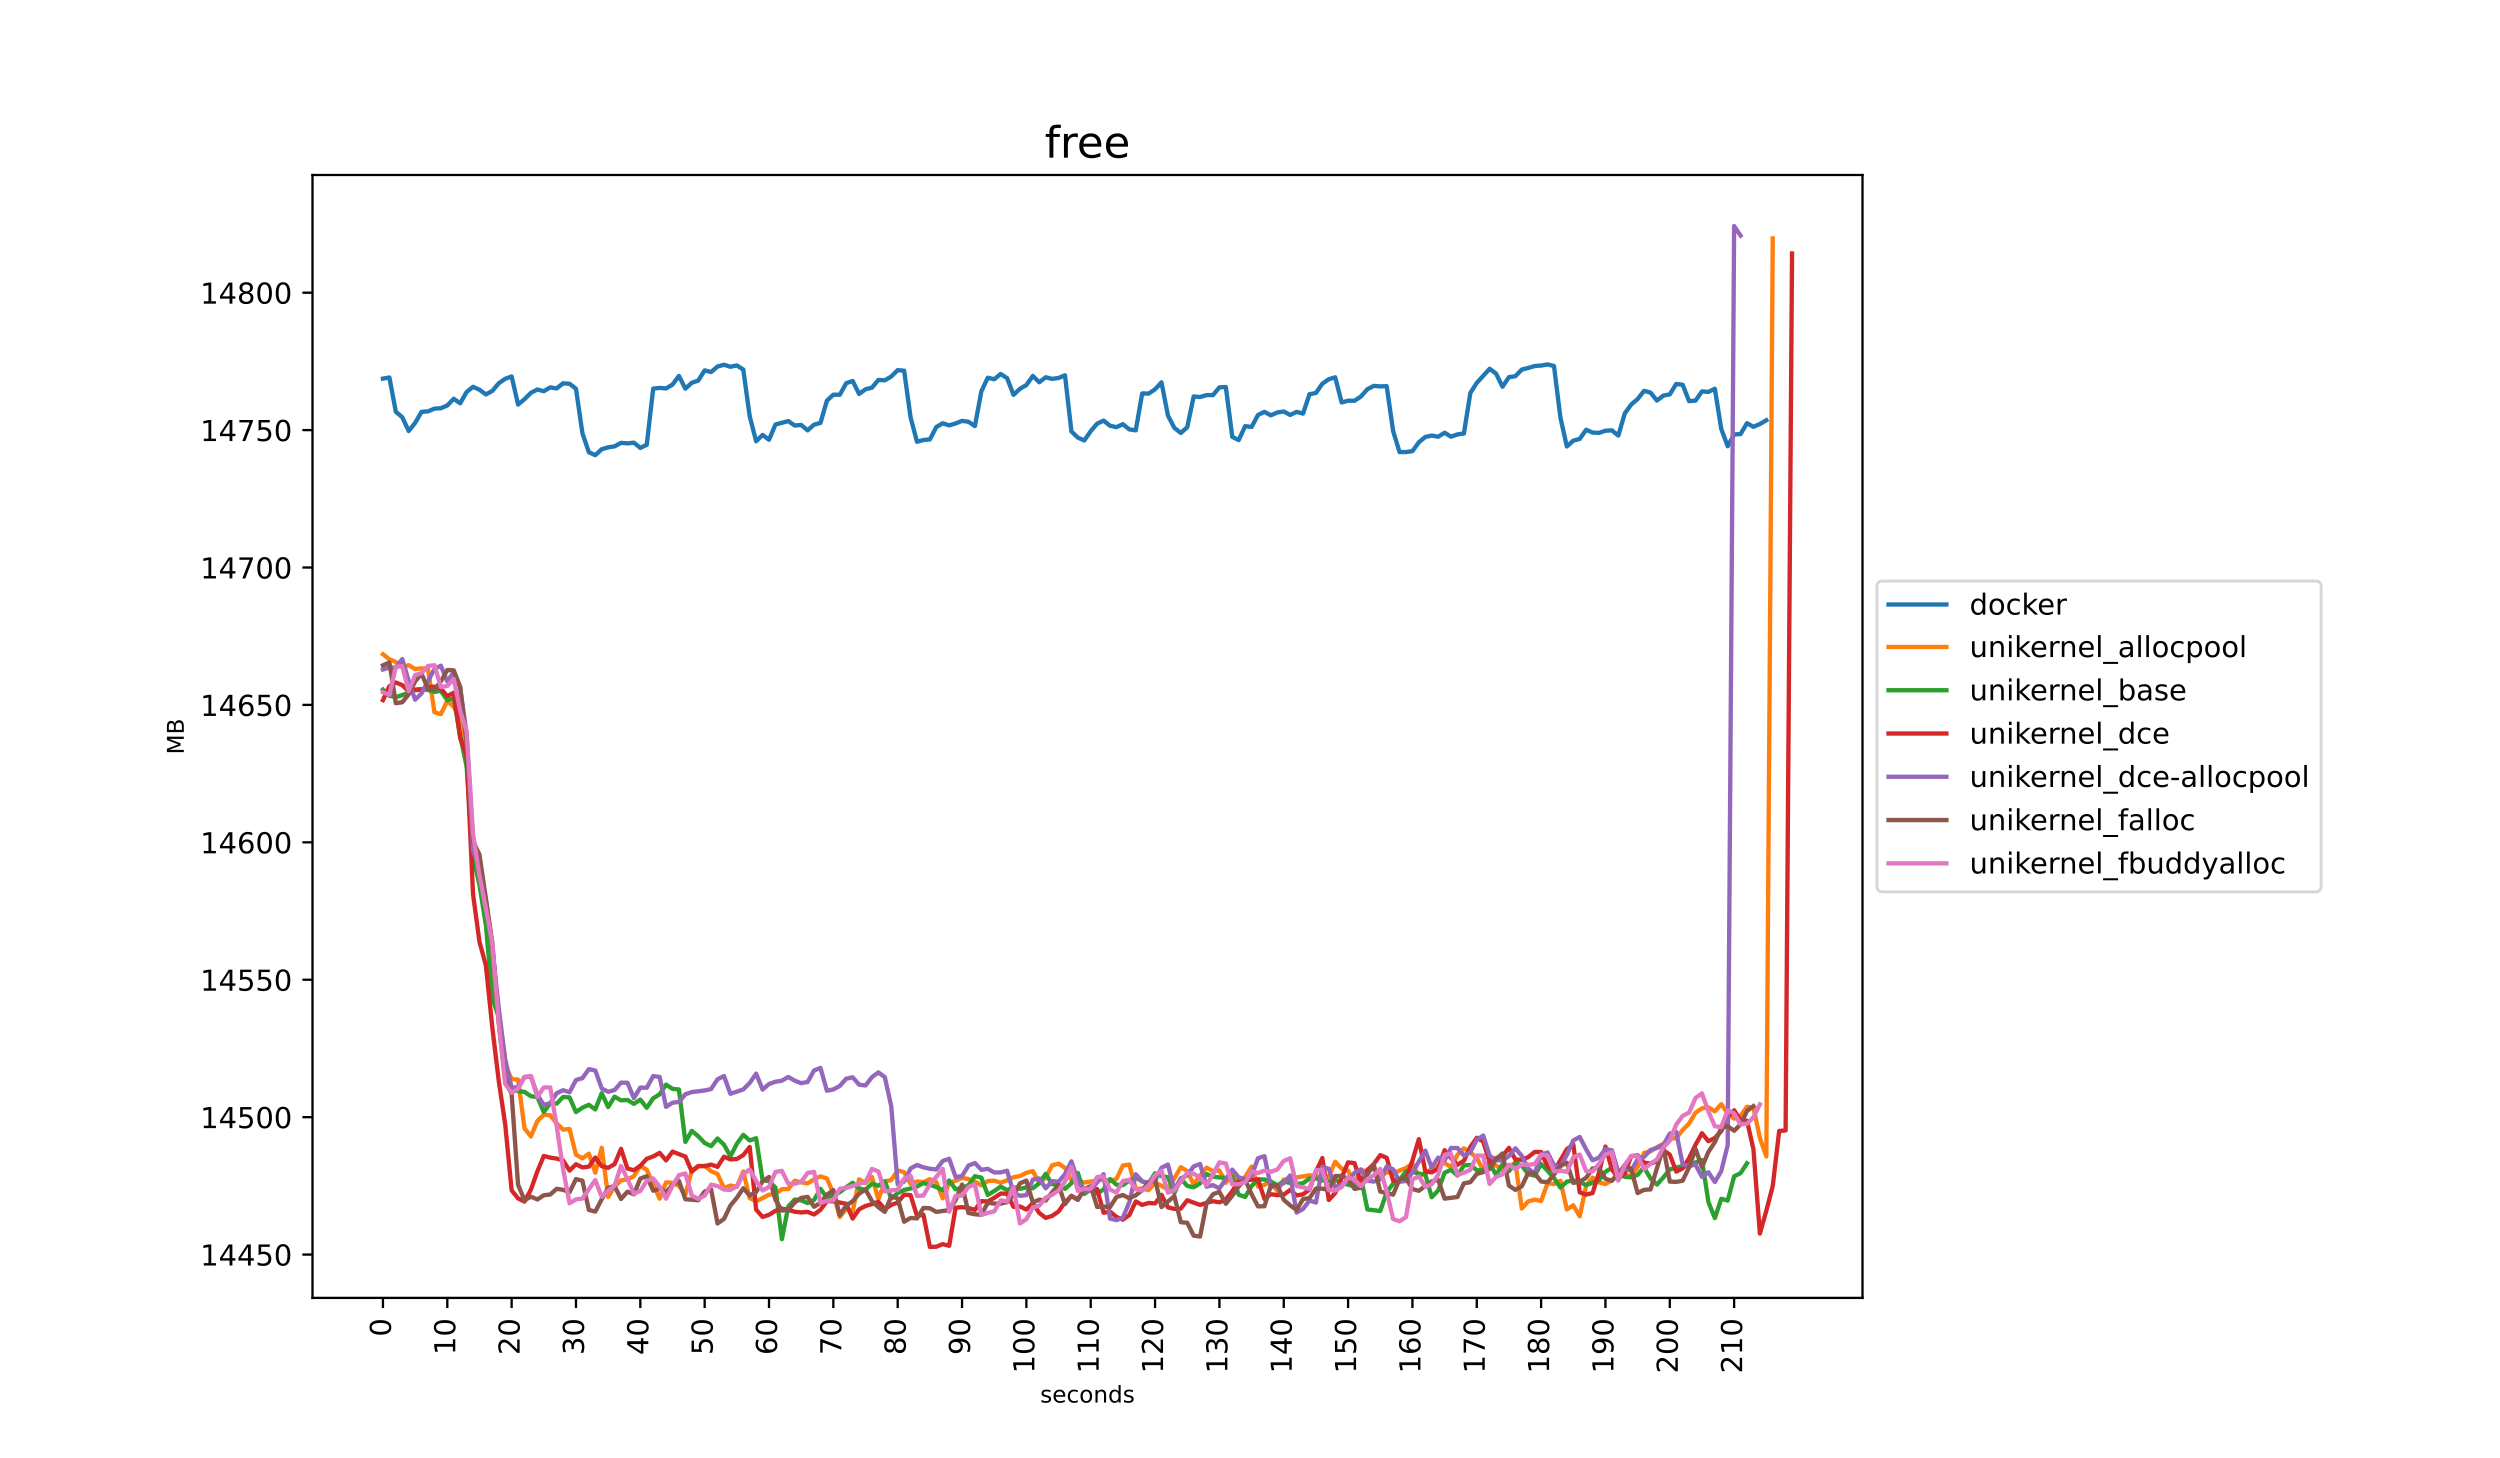 <?xml version="1.0" encoding="utf-8" standalone="no"?>
<!DOCTYPE svg PUBLIC "-//W3C//DTD SVG 1.1//EN"
  "http://www.w3.org/Graphics/SVG/1.1/DTD/svg11.dtd">
<!-- Created with matplotlib (https://matplotlib.org/) -->
<svg height="504pt" version="1.1" viewBox="0 0 864 504" width="864pt" xmlns="http://www.w3.org/2000/svg" xmlns:xlink="http://www.w3.org/1999/xlink">
 <defs>
  <style type="text/css">*{stroke-linecap:butt;stroke-linejoin:round;}</style>
 </defs>
 <g id="figure_1">
  <g id="patch_1">
   <path d="M 0 504 
L 864 504 
L 864 0 
L 0 0 
z
" style="fill:#ffffff;"/>
  </g>
  <g id="axes_1">
   <g id="patch_2">
    <path d="M 108 448.56 
L 643.68 448.56 
L 643.68 60.48 
L 108 60.48 
z
" style="fill:#ffffff;"/>
   </g>
   <g id="matplotlib.axis_1">
    <g id="xtick_1">
     <g id="line2d_1">
      <defs>
       <path d="M 0 0 
L 0 3.5 
" id="m4d0523e118" style="stroke:#000000;stroke-width:0.8;"/>
      </defs>
      <g>
       <use style="stroke:#000000;stroke-width:0.8;" x="132.349" xlink:href="#m4d0523e118" y="448.56"/>
      </g>
     </g>
     <g id="text_1">
      <!-- 0 -->
      <g transform="translate(135.108 461.923)rotate(-90)scale(0.1 -0.1)">
       <defs>
        <path d="M 31.781 66.406 
Q 24.172 66.406 20.328 58.906 
Q 16.5 51.422 16.5 36.375 
Q 16.5 21.391 20.328 13.891 
Q 24.172 6.391 31.781 6.391 
Q 39.453 6.391 43.281 13.891 
Q 47.125 21.391 47.125 36.375 
Q 47.125 51.422 43.281 58.906 
Q 39.453 66.406 31.781 66.406 
z
M 31.781 74.219 
Q 44.047 74.219 50.516 64.516 
Q 56.984 54.828 56.984 36.375 
Q 56.984 17.969 50.516 8.266 
Q 44.047 -1.422 31.781 -1.422 
Q 19.531 -1.422 13.062 8.266 
Q 6.594 17.969 6.594 36.375 
Q 6.594 54.828 13.062 64.516 
Q 19.531 74.219 31.781 74.219 
z
" id="DejaVuSans-48"/>
       </defs>
       <use xlink:href="#DejaVuSans-48"/>
      </g>
     </g>
    </g>
    <g id="xtick_2">
     <g id="line2d_2">
      <g>
       <use style="stroke:#000000;stroke-width:0.8;" x="154.586" xlink:href="#m4d0523e118" y="448.56"/>
      </g>
     </g>
     <g id="text_2">
      <!-- 10 -->
      <g transform="translate(157.345 468.285)rotate(-90)scale(0.1 -0.1)">
       <defs>
        <path d="M 12.406 8.297 
L 28.516 8.297 
L 28.516 63.922 
L 10.984 60.406 
L 10.984 69.391 
L 28.422 72.906 
L 38.281 72.906 
L 38.281 8.297 
L 54.391 8.297 
L 54.391 0 
L 12.406 0 
z
" id="DejaVuSans-49"/>
       </defs>
       <use xlink:href="#DejaVuSans-49"/>
       <use x="63.623" xlink:href="#DejaVuSans-48"/>
      </g>
     </g>
    </g>
    <g id="xtick_3">
     <g id="line2d_3">
      <g>
       <use style="stroke:#000000;stroke-width:0.8;" x="176.822" xlink:href="#m4d0523e118" y="448.56"/>
      </g>
     </g>
     <g id="text_3">
      <!-- 20 -->
      <g transform="translate(179.582 468.285)rotate(-90)scale(0.1 -0.1)">
       <defs>
        <path d="M 19.188 8.297 
L 53.609 8.297 
L 53.609 0 
L 7.328 0 
L 7.328 8.297 
Q 12.938 14.109 22.625 23.891 
Q 32.328 33.688 34.812 36.531 
Q 39.547 41.844 41.422 45.531 
Q 43.312 49.219 43.312 52.781 
Q 43.312 58.594 39.234 62.25 
Q 35.156 65.922 28.609 65.922 
Q 23.969 65.922 18.812 64.312 
Q 13.672 62.703 7.812 59.422 
L 7.812 69.391 
Q 13.766 71.781 18.938 73 
Q 24.125 74.219 28.422 74.219 
Q 39.75 74.219 46.484 68.547 
Q 53.219 62.891 53.219 53.422 
Q 53.219 48.922 51.531 44.891 
Q 49.859 40.875 45.406 35.406 
Q 44.188 33.984 37.641 27.219 
Q 31.109 20.453 19.188 8.297 
z
" id="DejaVuSans-50"/>
       </defs>
       <use xlink:href="#DejaVuSans-50"/>
       <use x="63.623" xlink:href="#DejaVuSans-48"/>
      </g>
     </g>
    </g>
    <g id="xtick_4">
     <g id="line2d_4">
      <g>
       <use style="stroke:#000000;stroke-width:0.8;" x="199.059" xlink:href="#m4d0523e118" y="448.56"/>
      </g>
     </g>
     <g id="text_4">
      <!-- 30 -->
      <g transform="translate(201.818 468.285)rotate(-90)scale(0.1 -0.1)">
       <defs>
        <path d="M 40.578 39.312 
Q 47.656 37.797 51.625 33 
Q 55.609 28.219 55.609 21.188 
Q 55.609 10.406 48.188 4.484 
Q 40.766 -1.422 27.094 -1.422 
Q 22.516 -1.422 17.656 -0.516 
Q 12.797 0.391 7.625 2.203 
L 7.625 11.719 
Q 11.719 9.328 16.594 8.109 
Q 21.484 6.891 26.812 6.891 
Q 36.078 6.891 40.938 10.547 
Q 45.797 14.203 45.797 21.188 
Q 45.797 27.641 41.281 31.266 
Q 36.766 34.906 28.719 34.906 
L 20.219 34.906 
L 20.219 43.016 
L 29.109 43.016 
Q 36.375 43.016 40.234 45.922 
Q 44.094 48.828 44.094 54.297 
Q 44.094 59.906 40.109 62.906 
Q 36.141 65.922 28.719 65.922 
Q 24.656 65.922 20.016 65.031 
Q 15.375 64.156 9.812 62.312 
L 9.812 71.094 
Q 15.438 72.656 20.344 73.438 
Q 25.25 74.219 29.594 74.219 
Q 40.828 74.219 47.359 69.109 
Q 53.906 64.016 53.906 55.328 
Q 53.906 49.266 50.438 45.094 
Q 46.969 40.922 40.578 39.312 
z
" id="DejaVuSans-51"/>
       </defs>
       <use xlink:href="#DejaVuSans-51"/>
       <use x="63.623" xlink:href="#DejaVuSans-48"/>
      </g>
     </g>
    </g>
    <g id="xtick_5">
     <g id="line2d_5">
      <g>
       <use style="stroke:#000000;stroke-width:0.8;" x="221.296" xlink:href="#m4d0523e118" y="448.56"/>
      </g>
     </g>
     <g id="text_5">
      <!-- 40 -->
      <g transform="translate(224.055 468.285)rotate(-90)scale(0.1 -0.1)">
       <defs>
        <path d="M 37.797 64.312 
L 12.891 25.391 
L 37.797 25.391 
z
M 35.203 72.906 
L 47.609 72.906 
L 47.609 25.391 
L 58.016 25.391 
L 58.016 17.188 
L 47.609 17.188 
L 47.609 0 
L 37.797 0 
L 37.797 17.188 
L 4.891 17.188 
L 4.891 26.703 
z
" id="DejaVuSans-52"/>
       </defs>
       <use xlink:href="#DejaVuSans-52"/>
       <use x="63.623" xlink:href="#DejaVuSans-48"/>
      </g>
     </g>
    </g>
    <g id="xtick_6">
     <g id="line2d_6">
      <g>
       <use style="stroke:#000000;stroke-width:0.8;" x="243.532" xlink:href="#m4d0523e118" y="448.56"/>
      </g>
     </g>
     <g id="text_6">
      <!-- 50 -->
      <g transform="translate(246.292 468.285)rotate(-90)scale(0.1 -0.1)">
       <defs>
        <path d="M 10.797 72.906 
L 49.516 72.906 
L 49.516 64.594 
L 19.828 64.594 
L 19.828 46.734 
Q 21.969 47.469 24.109 47.828 
Q 26.266 48.188 28.422 48.188 
Q 40.625 48.188 47.75 41.5 
Q 54.891 34.812 54.891 23.391 
Q 54.891 11.625 47.562 5.094 
Q 40.234 -1.422 26.906 -1.422 
Q 22.312 -1.422 17.547 -0.641 
Q 12.797 0.141 7.719 1.703 
L 7.719 11.625 
Q 12.109 9.234 16.797 8.062 
Q 21.484 6.891 26.703 6.891 
Q 35.156 6.891 40.078 11.328 
Q 45.016 15.766 45.016 23.391 
Q 45.016 31 40.078 35.438 
Q 35.156 39.891 26.703 39.891 
Q 22.75 39.891 18.812 39.016 
Q 14.891 38.141 10.797 36.281 
z
" id="DejaVuSans-53"/>
       </defs>
       <use xlink:href="#DejaVuSans-53"/>
       <use x="63.623" xlink:href="#DejaVuSans-48"/>
      </g>
     </g>
    </g>
    <g id="xtick_7">
     <g id="line2d_7">
      <g>
       <use style="stroke:#000000;stroke-width:0.8;" x="265.769" xlink:href="#m4d0523e118" y="448.56"/>
      </g>
     </g>
     <g id="text_7">
      <!-- 60 -->
      <g transform="translate(268.528 468.285)rotate(-90)scale(0.1 -0.1)">
       <defs>
        <path d="M 33.016 40.375 
Q 26.375 40.375 22.484 35.828 
Q 18.609 31.297 18.609 23.391 
Q 18.609 15.531 22.484 10.953 
Q 26.375 6.391 33.016 6.391 
Q 39.656 6.391 43.531 10.953 
Q 47.406 15.531 47.406 23.391 
Q 47.406 31.297 43.531 35.828 
Q 39.656 40.375 33.016 40.375 
z
M 52.594 71.297 
L 52.594 62.312 
Q 48.875 64.062 45.094 64.984 
Q 41.312 65.922 37.594 65.922 
Q 27.828 65.922 22.672 59.328 
Q 17.531 52.734 16.797 39.406 
Q 19.672 43.656 24.016 45.922 
Q 28.375 48.188 33.594 48.188 
Q 44.578 48.188 50.953 41.516 
Q 57.328 34.859 57.328 23.391 
Q 57.328 12.156 50.688 5.359 
Q 44.047 -1.422 33.016 -1.422 
Q 20.359 -1.422 13.672 8.266 
Q 6.984 17.969 6.984 36.375 
Q 6.984 53.656 15.188 63.938 
Q 23.391 74.219 37.203 74.219 
Q 40.922 74.219 44.703 73.484 
Q 48.484 72.75 52.594 71.297 
z
" id="DejaVuSans-54"/>
       </defs>
       <use xlink:href="#DejaVuSans-54"/>
       <use x="63.623" xlink:href="#DejaVuSans-48"/>
      </g>
     </g>
    </g>
    <g id="xtick_8">
     <g id="line2d_8">
      <g>
       <use style="stroke:#000000;stroke-width:0.8;" x="288.005" xlink:href="#m4d0523e118" y="448.56"/>
      </g>
     </g>
     <g id="text_8">
      <!-- 70 -->
      <g transform="translate(290.765 468.285)rotate(-90)scale(0.1 -0.1)">
       <defs>
        <path d="M 8.203 72.906 
L 55.078 72.906 
L 55.078 68.703 
L 28.609 0 
L 18.312 0 
L 43.219 64.594 
L 8.203 64.594 
z
" id="DejaVuSans-55"/>
       </defs>
       <use xlink:href="#DejaVuSans-55"/>
       <use x="63.623" xlink:href="#DejaVuSans-48"/>
      </g>
     </g>
    </g>
    <g id="xtick_9">
     <g id="line2d_9">
      <g>
       <use style="stroke:#000000;stroke-width:0.8;" x="310.242" xlink:href="#m4d0523e118" y="448.56"/>
      </g>
     </g>
     <g id="text_9">
      <!-- 80 -->
      <g transform="translate(313.001 468.285)rotate(-90)scale(0.1 -0.1)">
       <defs>
        <path d="M 31.781 34.625 
Q 24.75 34.625 20.719 30.859 
Q 16.703 27.094 16.703 20.516 
Q 16.703 13.922 20.719 10.156 
Q 24.75 6.391 31.781 6.391 
Q 38.812 6.391 42.859 10.172 
Q 46.922 13.969 46.922 20.516 
Q 46.922 27.094 42.891 30.859 
Q 38.875 34.625 31.781 34.625 
z
M 21.922 38.812 
Q 15.578 40.375 12.031 44.719 
Q 8.5 49.078 8.5 55.328 
Q 8.5 64.062 14.719 69.141 
Q 20.953 74.219 31.781 74.219 
Q 42.672 74.219 48.875 69.141 
Q 55.078 64.062 55.078 55.328 
Q 55.078 49.078 51.531 44.719 
Q 48 40.375 41.703 38.812 
Q 48.828 37.156 52.797 32.312 
Q 56.781 27.484 56.781 20.516 
Q 56.781 9.906 50.312 4.234 
Q 43.844 -1.422 31.781 -1.422 
Q 19.734 -1.422 13.25 4.234 
Q 6.781 9.906 6.781 20.516 
Q 6.781 27.484 10.781 32.312 
Q 14.797 37.156 21.922 38.812 
z
M 18.312 54.391 
Q 18.312 48.734 21.844 45.562 
Q 25.391 42.391 31.781 42.391 
Q 38.141 42.391 41.719 45.562 
Q 45.312 48.734 45.312 54.391 
Q 45.312 60.062 41.719 63.234 
Q 38.141 66.406 31.781 66.406 
Q 25.391 66.406 21.844 63.234 
Q 18.312 60.062 18.312 54.391 
z
" id="DejaVuSans-56"/>
       </defs>
       <use xlink:href="#DejaVuSans-56"/>
       <use x="63.623" xlink:href="#DejaVuSans-48"/>
      </g>
     </g>
    </g>
    <g id="xtick_10">
     <g id="line2d_10">
      <g>
       <use style="stroke:#000000;stroke-width:0.8;" x="332.479" xlink:href="#m4d0523e118" y="448.56"/>
      </g>
     </g>
     <g id="text_10">
      <!-- 90 -->
      <g transform="translate(335.238 468.285)rotate(-90)scale(0.1 -0.1)">
       <defs>
        <path d="M 10.984 1.516 
L 10.984 10.5 
Q 14.703 8.734 18.5 7.812 
Q 22.312 6.891 25.984 6.891 
Q 35.75 6.891 40.891 13.453 
Q 46.047 20.016 46.781 33.406 
Q 43.953 29.203 39.594 26.953 
Q 35.25 24.703 29.984 24.703 
Q 19.047 24.703 12.672 31.312 
Q 6.297 37.938 6.297 49.422 
Q 6.297 60.641 12.938 67.422 
Q 19.578 74.219 30.609 74.219 
Q 43.266 74.219 49.922 64.516 
Q 56.594 54.828 56.594 36.375 
Q 56.594 19.141 48.406 8.859 
Q 40.234 -1.422 26.422 -1.422 
Q 22.703 -1.422 18.891 -0.688 
Q 15.094 0.047 10.984 1.516 
z
M 30.609 32.422 
Q 37.25 32.422 41.125 36.953 
Q 45.016 41.5 45.016 49.422 
Q 45.016 57.281 41.125 61.844 
Q 37.25 66.406 30.609 66.406 
Q 23.969 66.406 20.094 61.844 
Q 16.219 57.281 16.219 49.422 
Q 16.219 41.5 20.094 36.953 
Q 23.969 32.422 30.609 32.422 
z
" id="DejaVuSans-57"/>
       </defs>
       <use xlink:href="#DejaVuSans-57"/>
       <use x="63.623" xlink:href="#DejaVuSans-48"/>
      </g>
     </g>
    </g>
    <g id="xtick_11">
     <g id="line2d_11">
      <g>
       <use style="stroke:#000000;stroke-width:0.8;" x="354.715" xlink:href="#m4d0523e118" y="448.56"/>
      </g>
     </g>
     <g id="text_11">
      <!-- 100 -->
      <g transform="translate(357.475 474.647)rotate(-90)scale(0.1 -0.1)">
       <use xlink:href="#DejaVuSans-49"/>
       <use x="63.623" xlink:href="#DejaVuSans-48"/>
       <use x="127.246" xlink:href="#DejaVuSans-48"/>
      </g>
     </g>
    </g>
    <g id="xtick_12">
     <g id="line2d_12">
      <g>
       <use style="stroke:#000000;stroke-width:0.8;" x="376.952" xlink:href="#m4d0523e118" y="448.56"/>
      </g>
     </g>
     <g id="text_12">
      <!-- 110 -->
      <g transform="translate(379.711 474.647)rotate(-90)scale(0.1 -0.1)">
       <use xlink:href="#DejaVuSans-49"/>
       <use x="63.623" xlink:href="#DejaVuSans-49"/>
       <use x="127.246" xlink:href="#DejaVuSans-48"/>
      </g>
     </g>
    </g>
    <g id="xtick_13">
     <g id="line2d_13">
      <g>
       <use style="stroke:#000000;stroke-width:0.8;" x="399.188" xlink:href="#m4d0523e118" y="448.56"/>
      </g>
     </g>
     <g id="text_13">
      <!-- 120 -->
      <g transform="translate(401.948 474.647)rotate(-90)scale(0.1 -0.1)">
       <use xlink:href="#DejaVuSans-49"/>
       <use x="63.623" xlink:href="#DejaVuSans-50"/>
       <use x="127.246" xlink:href="#DejaVuSans-48"/>
      </g>
     </g>
    </g>
    <g id="xtick_14">
     <g id="line2d_14">
      <g>
       <use style="stroke:#000000;stroke-width:0.8;" x="421.425" xlink:href="#m4d0523e118" y="448.56"/>
      </g>
     </g>
     <g id="text_14">
      <!-- 130 -->
      <g transform="translate(424.184 474.647)rotate(-90)scale(0.1 -0.1)">
       <use xlink:href="#DejaVuSans-49"/>
       <use x="63.623" xlink:href="#DejaVuSans-51"/>
       <use x="127.246" xlink:href="#DejaVuSans-48"/>
      </g>
     </g>
    </g>
    <g id="xtick_15">
     <g id="line2d_15">
      <g>
       <use style="stroke:#000000;stroke-width:0.8;" x="443.662" xlink:href="#m4d0523e118" y="448.56"/>
      </g>
     </g>
     <g id="text_15">
      <!-- 140 -->
      <g transform="translate(446.421 474.647)rotate(-90)scale(0.1 -0.1)">
       <use xlink:href="#DejaVuSans-49"/>
       <use x="63.623" xlink:href="#DejaVuSans-52"/>
       <use x="127.246" xlink:href="#DejaVuSans-48"/>
      </g>
     </g>
    </g>
    <g id="xtick_16">
     <g id="line2d_16">
      <g>
       <use style="stroke:#000000;stroke-width:0.8;" x="465.898" xlink:href="#m4d0523e118" y="448.56"/>
      </g>
     </g>
     <g id="text_16">
      <!-- 150 -->
      <g transform="translate(468.658 474.647)rotate(-90)scale(0.1 -0.1)">
       <use xlink:href="#DejaVuSans-49"/>
       <use x="63.623" xlink:href="#DejaVuSans-53"/>
       <use x="127.246" xlink:href="#DejaVuSans-48"/>
      </g>
     </g>
    </g>
    <g id="xtick_17">
     <g id="line2d_17">
      <g>
       <use style="stroke:#000000;stroke-width:0.8;" x="488.135" xlink:href="#m4d0523e118" y="448.56"/>
      </g>
     </g>
     <g id="text_17">
      <!-- 160 -->
      <g transform="translate(490.894 474.647)rotate(-90)scale(0.1 -0.1)">
       <use xlink:href="#DejaVuSans-49"/>
       <use x="63.623" xlink:href="#DejaVuSans-54"/>
       <use x="127.246" xlink:href="#DejaVuSans-48"/>
      </g>
     </g>
    </g>
    <g id="xtick_18">
     <g id="line2d_18">
      <g>
       <use style="stroke:#000000;stroke-width:0.8;" x="510.372" xlink:href="#m4d0523e118" y="448.56"/>
      </g>
     </g>
     <g id="text_18">
      <!-- 170 -->
      <g transform="translate(513.131 474.647)rotate(-90)scale(0.1 -0.1)">
       <use xlink:href="#DejaVuSans-49"/>
       <use x="63.623" xlink:href="#DejaVuSans-55"/>
       <use x="127.246" xlink:href="#DejaVuSans-48"/>
      </g>
     </g>
    </g>
    <g id="xtick_19">
     <g id="line2d_19">
      <g>
       <use style="stroke:#000000;stroke-width:0.8;" x="532.608" xlink:href="#m4d0523e118" y="448.56"/>
      </g>
     </g>
     <g id="text_19">
      <!-- 180 -->
      <g transform="translate(535.367 474.647)rotate(-90)scale(0.1 -0.1)">
       <use xlink:href="#DejaVuSans-49"/>
       <use x="63.623" xlink:href="#DejaVuSans-56"/>
       <use x="127.246" xlink:href="#DejaVuSans-48"/>
      </g>
     </g>
    </g>
    <g id="xtick_20">
     <g id="line2d_20">
      <g>
       <use style="stroke:#000000;stroke-width:0.8;" x="554.845" xlink:href="#m4d0523e118" y="448.56"/>
      </g>
     </g>
     <g id="text_20">
      <!-- 190 -->
      <g transform="translate(557.604 474.647)rotate(-90)scale(0.1 -0.1)">
       <use xlink:href="#DejaVuSans-49"/>
       <use x="63.623" xlink:href="#DejaVuSans-57"/>
       <use x="127.246" xlink:href="#DejaVuSans-48"/>
      </g>
     </g>
    </g>
    <g id="xtick_21">
     <g id="line2d_21">
      <g>
       <use style="stroke:#000000;stroke-width:0.8;" x="577.081" xlink:href="#m4d0523e118" y="448.56"/>
      </g>
     </g>
     <g id="text_21">
      <!-- 200 -->
      <g transform="translate(579.841 474.647)rotate(-90)scale(0.1 -0.1)">
       <use xlink:href="#DejaVuSans-50"/>
       <use x="63.623" xlink:href="#DejaVuSans-48"/>
       <use x="127.246" xlink:href="#DejaVuSans-48"/>
      </g>
     </g>
    </g>
    <g id="xtick_22">
     <g id="line2d_22">
      <g>
       <use style="stroke:#000000;stroke-width:0.8;" x="599.318" xlink:href="#m4d0523e118" y="448.56"/>
      </g>
     </g>
     <g id="text_22">
      <!-- 210 -->
      <g transform="translate(602.077 474.647)rotate(-90)scale(0.1 -0.1)">
       <use xlink:href="#DejaVuSans-50"/>
       <use x="63.623" xlink:href="#DejaVuSans-49"/>
       <use x="127.246" xlink:href="#DejaVuSans-48"/>
      </g>
     </g>
    </g>
    <g id="text_23">
     <!-- seconds -->
     <g transform="translate(359.49 484.726)scale(0.08 -0.08)">
      <defs>
       <path d="M 44.281 53.078 
L 44.281 44.578 
Q 40.484 46.531 36.375 47.5 
Q 32.281 48.484 27.875 48.484 
Q 21.188 48.484 17.844 46.438 
Q 14.5 44.391 14.5 40.281 
Q 14.5 37.156 16.891 35.375 
Q 19.281 33.594 26.516 31.984 
L 29.594 31.297 
Q 39.156 29.25 43.188 25.516 
Q 47.219 21.781 47.219 15.094 
Q 47.219 7.469 41.188 3.016 
Q 35.156 -1.422 24.609 -1.422 
Q 20.219 -1.422 15.453 -0.562 
Q 10.688 0.297 5.422 2 
L 5.422 11.281 
Q 10.406 8.688 15.234 7.391 
Q 20.062 6.109 24.812 6.109 
Q 31.156 6.109 34.562 8.281 
Q 37.984 10.453 37.984 14.406 
Q 37.984 18.062 35.516 20.016 
Q 33.062 21.969 24.703 23.781 
L 21.578 24.516 
Q 13.234 26.266 9.516 29.906 
Q 5.812 33.547 5.812 39.891 
Q 5.812 47.609 11.281 51.797 
Q 16.75 56 26.812 56 
Q 31.781 56 36.172 55.266 
Q 40.578 54.547 44.281 53.078 
z
" id="DejaVuSans-115"/>
       <path d="M 56.203 29.594 
L 56.203 25.203 
L 14.891 25.203 
Q 15.484 15.922 20.484 11.062 
Q 25.484 6.203 34.422 6.203 
Q 39.594 6.203 44.453 7.469 
Q 49.312 8.734 54.109 11.281 
L 54.109 2.781 
Q 49.266 0.734 44.188 -0.344 
Q 39.109 -1.422 33.891 -1.422 
Q 20.797 -1.422 13.156 6.188 
Q 5.516 13.812 5.516 26.812 
Q 5.516 40.234 12.766 48.109 
Q 20.016 56 32.328 56 
Q 43.359 56 49.781 48.891 
Q 56.203 41.797 56.203 29.594 
z
M 47.219 32.234 
Q 47.125 39.594 43.094 43.984 
Q 39.062 48.391 32.422 48.391 
Q 24.906 48.391 20.391 44.141 
Q 15.875 39.891 15.188 32.172 
z
" id="DejaVuSans-101"/>
       <path d="M 48.781 52.594 
L 48.781 44.188 
Q 44.969 46.297 41.141 47.344 
Q 37.312 48.391 33.406 48.391 
Q 24.656 48.391 19.812 42.844 
Q 14.984 37.312 14.984 27.297 
Q 14.984 17.281 19.812 11.734 
Q 24.656 6.203 33.406 6.203 
Q 37.312 6.203 41.141 7.25 
Q 44.969 8.297 48.781 10.406 
L 48.781 2.094 
Q 45.016 0.344 40.984 -0.531 
Q 36.969 -1.422 32.422 -1.422 
Q 20.062 -1.422 12.781 6.344 
Q 5.516 14.109 5.516 27.297 
Q 5.516 40.672 12.859 48.328 
Q 20.219 56 33.016 56 
Q 37.156 56 41.109 55.141 
Q 45.062 54.297 48.781 52.594 
z
" id="DejaVuSans-99"/>
       <path d="M 30.609 48.391 
Q 23.391 48.391 19.188 42.75 
Q 14.984 37.109 14.984 27.297 
Q 14.984 17.484 19.156 11.844 
Q 23.344 6.203 30.609 6.203 
Q 37.797 6.203 41.984 11.859 
Q 46.188 17.531 46.188 27.297 
Q 46.188 37.016 41.984 42.703 
Q 37.797 48.391 30.609 48.391 
z
M 30.609 56 
Q 42.328 56 49.016 48.375 
Q 55.719 40.766 55.719 27.297 
Q 55.719 13.875 49.016 6.219 
Q 42.328 -1.422 30.609 -1.422 
Q 18.844 -1.422 12.172 6.219 
Q 5.516 13.875 5.516 27.297 
Q 5.516 40.766 12.172 48.375 
Q 18.844 56 30.609 56 
z
" id="DejaVuSans-111"/>
       <path d="M 54.891 33.016 
L 54.891 0 
L 45.906 0 
L 45.906 32.719 
Q 45.906 40.484 42.875 44.328 
Q 39.844 48.188 33.797 48.188 
Q 26.516 48.188 22.312 43.547 
Q 18.109 38.922 18.109 30.906 
L 18.109 0 
L 9.078 0 
L 9.078 54.688 
L 18.109 54.688 
L 18.109 46.188 
Q 21.344 51.125 25.703 53.562 
Q 30.078 56 35.797 56 
Q 45.219 56 50.047 50.172 
Q 54.891 44.344 54.891 33.016 
z
" id="DejaVuSans-110"/>
       <path d="M 45.406 46.391 
L 45.406 75.984 
L 54.391 75.984 
L 54.391 0 
L 45.406 0 
L 45.406 8.203 
Q 42.578 3.328 38.25 0.953 
Q 33.938 -1.422 27.875 -1.422 
Q 17.969 -1.422 11.734 6.484 
Q 5.516 14.406 5.516 27.297 
Q 5.516 40.188 11.734 48.094 
Q 17.969 56 27.875 56 
Q 33.938 56 38.25 53.625 
Q 42.578 51.266 45.406 46.391 
z
M 14.797 27.297 
Q 14.797 17.391 18.875 11.75 
Q 22.953 6.109 30.078 6.109 
Q 37.203 6.109 41.297 11.75 
Q 45.406 17.391 45.406 27.297 
Q 45.406 37.203 41.297 42.844 
Q 37.203 48.484 30.078 48.484 
Q 22.953 48.484 18.875 42.844 
Q 14.797 37.203 14.797 27.297 
z
" id="DejaVuSans-100"/>
      </defs>
      <use xlink:href="#DejaVuSans-115"/>
      <use x="52.1" xlink:href="#DejaVuSans-101"/>
      <use x="113.623" xlink:href="#DejaVuSans-99"/>
      <use x="168.604" xlink:href="#DejaVuSans-111"/>
      <use x="229.785" xlink:href="#DejaVuSans-110"/>
      <use x="293.164" xlink:href="#DejaVuSans-100"/>
      <use x="356.641" xlink:href="#DejaVuSans-115"/>
     </g>
    </g>
   </g>
   <g id="matplotlib.axis_2">
    <g id="ytick_1">
     <g id="line2d_23">
      <defs>
       <path d="M 0 0 
L -3.5 0 
" id="m0468587d8a" style="stroke:#000000;stroke-width:0.8;"/>
      </defs>
      <g>
       <use style="stroke:#000000;stroke-width:0.8;" x="108" xlink:href="#m0468587d8a" y="433.577"/>
      </g>
     </g>
     <g id="text_24">
      <!-- 14450 -->
      <g transform="translate(69.188 437.376)scale(0.1 -0.1)">
       <use xlink:href="#DejaVuSans-49"/>
       <use x="63.623" xlink:href="#DejaVuSans-52"/>
       <use x="127.246" xlink:href="#DejaVuSans-52"/>
       <use x="190.869" xlink:href="#DejaVuSans-53"/>
       <use x="254.492" xlink:href="#DejaVuSans-48"/>
      </g>
     </g>
    </g>
    <g id="ytick_2">
     <g id="line2d_24">
      <g>
       <use style="stroke:#000000;stroke-width:0.8;" x="108" xlink:href="#m0468587d8a" y="386.087"/>
      </g>
     </g>
     <g id="text_25">
      <!-- 14500 -->
      <g transform="translate(69.188 389.887)scale(0.1 -0.1)">
       <use xlink:href="#DejaVuSans-49"/>
       <use x="63.623" xlink:href="#DejaVuSans-52"/>
       <use x="127.246" xlink:href="#DejaVuSans-53"/>
       <use x="190.869" xlink:href="#DejaVuSans-48"/>
       <use x="254.492" xlink:href="#DejaVuSans-48"/>
      </g>
     </g>
    </g>
    <g id="ytick_3">
     <g id="line2d_25">
      <g>
       <use style="stroke:#000000;stroke-width:0.8;" x="108" xlink:href="#m0468587d8a" y="338.598"/>
      </g>
     </g>
     <g id="text_26">
      <!-- 14550 -->
      <g transform="translate(69.188 342.397)scale(0.1 -0.1)">
       <use xlink:href="#DejaVuSans-49"/>
       <use x="63.623" xlink:href="#DejaVuSans-52"/>
       <use x="127.246" xlink:href="#DejaVuSans-53"/>
       <use x="190.869" xlink:href="#DejaVuSans-53"/>
       <use x="254.492" xlink:href="#DejaVuSans-48"/>
      </g>
     </g>
    </g>
    <g id="ytick_4">
     <g id="line2d_26">
      <g>
       <use style="stroke:#000000;stroke-width:0.8;" x="108" xlink:href="#m0468587d8a" y="291.108"/>
      </g>
     </g>
     <g id="text_27">
      <!-- 14600 -->
      <g transform="translate(69.188 294.907)scale(0.1 -0.1)">
       <use xlink:href="#DejaVuSans-49"/>
       <use x="63.623" xlink:href="#DejaVuSans-52"/>
       <use x="127.246" xlink:href="#DejaVuSans-54"/>
       <use x="190.869" xlink:href="#DejaVuSans-48"/>
       <use x="254.492" xlink:href="#DejaVuSans-48"/>
      </g>
     </g>
    </g>
    <g id="ytick_5">
     <g id="line2d_27">
      <g>
       <use style="stroke:#000000;stroke-width:0.8;" x="108" xlink:href="#m0468587d8a" y="243.619"/>
      </g>
     </g>
     <g id="text_28">
      <!-- 14650 -->
      <g transform="translate(69.188 247.418)scale(0.1 -0.1)">
       <use xlink:href="#DejaVuSans-49"/>
       <use x="63.623" xlink:href="#DejaVuSans-52"/>
       <use x="127.246" xlink:href="#DejaVuSans-54"/>
       <use x="190.869" xlink:href="#DejaVuSans-53"/>
       <use x="254.492" xlink:href="#DejaVuSans-48"/>
      </g>
     </g>
    </g>
    <g id="ytick_6">
     <g id="line2d_28">
      <g>
       <use style="stroke:#000000;stroke-width:0.8;" x="108" xlink:href="#m0468587d8a" y="196.129"/>
      </g>
     </g>
     <g id="text_29">
      <!-- 14700 -->
      <g transform="translate(69.188 199.928)scale(0.1 -0.1)">
       <use xlink:href="#DejaVuSans-49"/>
       <use x="63.623" xlink:href="#DejaVuSans-52"/>
       <use x="127.246" xlink:href="#DejaVuSans-55"/>
       <use x="190.869" xlink:href="#DejaVuSans-48"/>
       <use x="254.492" xlink:href="#DejaVuSans-48"/>
      </g>
     </g>
    </g>
    <g id="ytick_7">
     <g id="line2d_29">
      <g>
       <use style="stroke:#000000;stroke-width:0.8;" x="108" xlink:href="#m0468587d8a" y="148.639"/>
      </g>
     </g>
     <g id="text_30">
      <!-- 14750 -->
      <g transform="translate(69.188 152.439)scale(0.1 -0.1)">
       <use xlink:href="#DejaVuSans-49"/>
       <use x="63.623" xlink:href="#DejaVuSans-52"/>
       <use x="127.246" xlink:href="#DejaVuSans-55"/>
       <use x="190.869" xlink:href="#DejaVuSans-53"/>
       <use x="254.492" xlink:href="#DejaVuSans-48"/>
      </g>
     </g>
    </g>
    <g id="ytick_8">
     <g id="line2d_30">
      <g>
       <use style="stroke:#000000;stroke-width:0.8;" x="108" xlink:href="#m0468587d8a" y="101.15"/>
      </g>
     </g>
     <g id="text_31">
      <!-- 14800 -->
      <g transform="translate(69.188 104.949)scale(0.1 -0.1)">
       <use xlink:href="#DejaVuSans-49"/>
       <use x="63.623" xlink:href="#DejaVuSans-52"/>
       <use x="127.246" xlink:href="#DejaVuSans-56"/>
       <use x="190.869" xlink:href="#DejaVuSans-48"/>
       <use x="254.492" xlink:href="#DejaVuSans-48"/>
      </g>
     </g>
    </g>
    <g id="text_32">
     <!-- MB -->
     <g transform="translate(63.524 260.716)rotate(-90)scale(0.08 -0.08)">
      <defs>
       <path d="M 9.812 72.906 
L 24.516 72.906 
L 43.109 23.297 
L 61.812 72.906 
L 76.516 72.906 
L 76.516 0 
L 66.891 0 
L 66.891 64.016 
L 48.094 14.016 
L 38.188 14.016 
L 19.391 64.016 
L 19.391 0 
L 9.812 0 
z
" id="DejaVuSans-77"/>
       <path d="M 19.672 34.812 
L 19.672 8.109 
L 35.5 8.109 
Q 43.453 8.109 47.281 11.406 
Q 51.125 14.703 51.125 21.484 
Q 51.125 28.328 47.281 31.562 
Q 43.453 34.812 35.5 34.812 
z
M 19.672 64.797 
L 19.672 42.828 
L 34.281 42.828 
Q 41.5 42.828 45.031 45.531 
Q 48.578 48.25 48.578 53.812 
Q 48.578 59.328 45.031 62.062 
Q 41.5 64.797 34.281 64.797 
z
M 9.812 72.906 
L 35.016 72.906 
Q 46.297 72.906 52.391 68.219 
Q 58.5 63.531 58.5 54.891 
Q 58.5 48.188 55.375 44.234 
Q 52.25 40.281 46.188 39.312 
Q 53.469 37.75 57.5 32.781 
Q 61.531 27.828 61.531 20.406 
Q 61.531 10.641 54.891 5.312 
Q 48.25 0 35.984 0 
L 9.812 0 
z
" id="DejaVuSans-66"/>
      </defs>
      <use xlink:href="#DejaVuSans-77"/>
      <use x="86.279" xlink:href="#DejaVuSans-66"/>
     </g>
    </g>
   </g>
   <g id="line2d_31">
    <path clip-path="url(#p19986f76bc)" d="M 132.349 130.846 
L 134.573 130.461 
L 136.796 142.287 
L 139.02 144.201 
L 141.244 148.948 
L 143.467 146.147 
L 145.691 142.334 
L 147.915 142.159 
L 150.138 141.225 
L 152.362 141.085 
L 154.586 140.12 
L 156.809 137.813 
L 159.033 139.381 
L 161.257 135.471 
L 163.48 133.686 
L 165.704 134.69 
L 167.928 136.32 
L 170.151 135.086 
L 172.375 132.449 
L 174.599 130.912 
L 176.822 130.103 
L 179.046 139.801 
L 181.27 137.954 
L 183.493 135.752 
L 185.717 134.616 
L 187.941 135.203 
L 190.164 133.88 
L 192.388 134.23 
L 194.612 132.472 
L 196.835 132.628 
L 199.059 134.367 
L 201.283 149.726 
L 203.506 156.293 
L 205.73 157.304 
L 207.954 155.258 
L 210.177 154.6 
L 212.401 154.266 
L 214.625 153.048 
L 216.848 153.239 
L 219.072 152.99 
L 221.296 154.795 
L 223.519 153.713 
L 225.743 134.308 
L 227.967 134.055 
L 230.19 134.246 
L 232.414 132.912 
L 234.638 129.924 
L 236.861 134.328 
L 239.085 132.274 
L 241.308 131.531 
L 243.532 128.01 
L 245.756 128.57 
L 247.979 126.675 
L 250.203 126.053 
L 252.427 126.757 
L 254.65 126.29 
L 256.874 127.706 
L 259.098 143.886 
L 261.321 152.5 
L 263.545 150.301 
L 265.769 151.978 
L 267.992 146.718 
L 272.44 145.532 
L 274.663 147.061 
L 276.887 146.859 
L 279.111 148.734 
L 281.334 146.757 
L 283.558 146.15 
L 285.782 138.463 
L 288.005 136.401 
L 290.229 136.432 
L 292.453 132.425 
L 294.676 131.678 
L 296.9 136.137 
L 299.124 134.534 
L 301.347 133.97 
L 303.571 131.309 
L 305.795 131.449 
L 308.018 130.118 
L 310.242 127.92 
L 312.466 128.115 
L 314.689 144.205 
L 316.913 152.682 
L 319.137 152.06 
L 321.36 151.854 
L 323.584 147.598 
L 325.808 146.287 
L 328.031 147.01 
L 330.255 146.337 
L 332.479 145.454 
L 334.702 145.761 
L 336.926 147.244 
L 339.15 135.258 
L 341.373 130.546 
L 343.597 131.079 
L 345.821 129.259 
L 348.044 130.682 
L 350.268 136.448 
L 352.492 134.363 
L 354.715 133.075 
L 356.939 129.932 
L 359.163 132.102 
L 361.386 130.383 
L 363.61 130.939 
L 365.834 130.632 
L 368.057 129.702 
L 370.281 149.107 
L 372.505 151.235 
L 374.728 152.227 
L 376.952 149.006 
L 379.175 146.411 
L 381.399 145.372 
L 383.623 147.131 
L 385.846 147.637 
L 388.07 146.59 
L 390.294 148.407 
L 392.517 148.722 
L 394.741 135.966 
L 396.965 136.036 
L 399.188 134.538 
L 401.412 132.149 
L 403.636 143.598 
L 405.859 147.878 
L 408.083 149.628 
L 410.307 147.648 
L 412.53 137.016 
L 414.754 137.214 
L 416.978 136.553 
L 419.201 136.549 
L 421.425 133.873 
L 423.649 133.756 
L 425.872 150.978 
L 428.096 152.095 
L 430.32 147.283 
L 432.543 147.559 
L 434.767 143.404 
L 436.991 142.35 
L 439.214 143.536 
L 441.438 142.552 
L 443.662 142.21 
L 445.885 143.404 
L 448.109 142.342 
L 450.333 142.933 
L 452.556 136.246 
L 454.78 135.806 
L 457.004 132.604 
L 459.227 131.064 
L 461.451 130.391 
L 463.675 139.09 
L 465.898 138.483 
L 468.122 138.506 
L 470.346 137.035 
L 472.569 134.503 
L 474.793 133.359 
L 477.017 133.542 
L 479.24 133.456 
L 481.464 148.979 
L 483.688 156.254 
L 485.911 156.223 
L 488.135 155.911 
L 490.359 152.861 
L 492.582 151.017 
L 494.806 150.531 
L 497.03 150.94 
L 499.253 149.558 
L 501.477 150.916 
L 503.701 150.13 
L 505.924 149.807 
L 508.148 135.814 
L 510.372 132.328 
L 514.819 127.457 
L 517.042 129.126 
L 519.266 133.651 
L 521.49 130.336 
L 523.713 130.021 
L 525.937 127.714 
L 528.161 127.169 
L 530.384 126.489 
L 532.608 126.341 
L 534.832 125.948 
L 537.055 126.5 
L 539.279 144.322 
L 541.503 154.301 
L 543.726 152.289 
L 545.95 151.686 
L 548.174 148.524 
L 550.397 149.508 
L 552.621 149.605 
L 554.845 148.862 
L 557.068 148.73 
L 559.292 150.543 
L 561.516 142.875 
L 563.739 139.805 
L 565.963 137.922 
L 568.187 135.09 
L 570.41 135.67 
L 572.634 138.444 
L 574.858 136.716 
L 577.081 136.304 
L 579.305 132.686 
L 581.529 132.978 
L 583.752 138.63 
L 585.976 138.448 
L 588.2 135.269 
L 590.423 135.44 
L 592.647 134.347 
L 594.871 148.263 
L 597.094 154.219 
L 599.318 150.161 
L 601.542 150.006 
L 603.765 146.256 
L 605.989 147.504 
L 608.213 146.536 
L 610.436 145.248 
L 610.436 145.248 
" style="fill:none;stroke:#1f77b4;stroke-linecap:square;stroke-width:1.5;"/>
   </g>
   <g id="line2d_32">
    <path clip-path="url(#p19986f76bc)" d="M 132.349 226.109 
L 134.573 227.856 
L 136.796 228.785 
L 139.02 230.598 
L 141.244 229.886 
L 143.467 231.217 
L 145.691 230.972 
L 147.915 231.213 
L 150.138 246.14 
L 152.362 246.833 
L 154.586 242.211 
L 156.809 244.265 
L 159.033 247.984 
L 161.257 258.364 
L 163.48 292.237 
L 165.704 298.913 
L 167.928 313.136 
L 170.151 343.022 
L 172.375 350.907 
L 174.599 368.145 
L 176.822 372.919 
L 179.046 373.094 
L 181.27 389.986 
L 183.493 392.732 
L 185.717 387.403 
L 187.941 385.24 
L 190.164 385.426 
L 192.388 388.262 
L 194.612 390.394 
L 196.835 390.18 
L 199.059 399.07 
L 201.283 400.307 
L 203.506 398.712 
L 205.73 405.302 
L 207.954 396.665 
L 210.177 413.666 
L 212.401 410.103 
L 214.625 407.94 
L 216.848 407.605 
L 219.072 406.493 
L 221.296 402.945 
L 223.519 404.267 
L 227.967 414.254 
L 230.19 408.632 
L 232.414 408.776 
L 234.638 409.834 
L 236.861 412.877 
L 239.085 404.473 
L 241.308 403.108 
L 243.532 402.913 
L 245.756 404.773 
L 247.979 405.738 
L 250.203 410.612 
L 252.427 409.718 
L 254.65 410.161 
L 256.874 404.878 
L 259.098 414.067 
L 261.321 415.191 
L 265.769 412.888 
L 267.992 412.624 
L 270.216 410.982 
L 272.44 410.924 
L 274.663 408.06 
L 276.887 408.601 
L 279.111 408.978 
L 281.334 407.574 
L 283.558 406.543 
L 285.782 407.278 
L 288.005 412.425 
L 290.229 420.618 
L 292.453 417.771 
L 294.676 418.802 
L 296.9 407.566 
L 299.124 408.842 
L 301.347 406.753 
L 303.571 414.472 
L 305.795 408.29 
L 308.018 407.819 
L 310.242 404.505 
L 312.466 405.108 
L 314.689 409.118 
L 316.913 408.309 
L 319.137 408.543 
L 321.36 407.531 
L 323.584 408.539 
L 325.808 414.129 
L 328.031 408.854 
L 330.255 408.06 
L 332.479 407.08 
L 334.702 407.469 
L 336.926 408.356 
L 339.15 409.686 
L 341.373 408.165 
L 343.597 408.021 
L 345.821 408.753 
L 348.044 407.912 
L 350.268 406.866 
L 352.492 406.422 
L 354.715 405.325 
L 356.939 404.73 
L 359.163 408.846 
L 361.386 407.01 
L 363.61 402.75 
L 365.834 402.151 
L 368.057 403.618 
L 370.281 407.948 
L 372.505 407.885 
L 374.728 408.702 
L 381.399 407.609 
L 383.623 408.173 
L 385.846 407.415 
L 388.07 402.797 
L 390.294 402.474 
L 392.517 410.881 
L 394.741 410.803 
L 396.965 411.297 
L 399.188 408.71 
L 401.412 409.815 
L 403.636 411.141 
L 408.083 403.388 
L 410.307 404.707 
L 412.53 409.301 
L 414.754 406.275 
L 416.978 403.548 
L 419.201 404.742 
L 421.425 404.512 
L 423.649 408.749 
L 425.872 405.792 
L 428.096 407.831 
L 430.32 406.796 
L 432.543 403.162 
L 434.767 410.111 
L 436.991 409.465 
L 439.214 408.251 
L 441.438 411.682 
L 443.662 407.632 
L 445.885 407.753 
L 448.109 406.924 
L 452.556 406.185 
L 454.78 406.457 
L 457.004 406.874 
L 459.227 406.574 
L 461.451 401.509 
L 463.675 403.905 
L 465.898 404.575 
L 468.122 408.741 
L 470.346 404.45 
L 472.569 404.715 
L 474.793 403.777 
L 477.017 406.893 
L 479.24 405.065 
L 481.464 405.609 
L 483.688 404.54 
L 485.911 403.66 
L 488.135 402.143 
L 490.359 406.524 
L 492.582 405.625 
L 494.806 403.839 
L 499.253 401.906 
L 501.477 403.4 
L 503.701 399.085 
L 505.924 396.852 
L 508.148 398.28 
L 510.372 400.175 
L 512.595 404.423 
L 514.819 402.699 
L 517.042 402.773 
L 519.266 404.337 
L 521.49 403.427 
L 523.713 401.774 
L 525.937 417.669 
L 528.161 415.207 
L 530.384 414.608 
L 532.608 415.067 
L 534.832 408.912 
L 537.055 409.212 
L 539.279 408.064 
L 541.503 417.996 
L 543.726 416.557 
L 545.95 420.373 
L 548.174 409.768 
L 550.397 406.975 
L 552.621 408.652 
L 554.845 409.208 
L 557.068 407.905 
L 559.292 405.524 
L 563.739 406.442 
L 565.963 403.427 
L 568.187 398.436 
L 570.41 397.922 
L 572.634 396.479 
L 574.858 395.3 
L 577.081 393.545 
L 579.305 393.355 
L 581.529 390.515 
L 583.752 388.266 
L 585.976 384.543 
L 588.2 383.038 
L 590.423 382.645 
L 592.647 384.065 
L 594.871 381.59 
L 597.094 384.843 
L 599.318 386.609 
L 601.542 385.617 
L 603.765 382.497 
L 605.989 382.769 
L 608.213 393.293 
L 610.436 399.669 
L 612.66 82.392 
L 612.66 82.392 
" style="fill:none;stroke:#ff7f0e;stroke-linecap:square;stroke-width:1.5;"/>
   </g>
   <g id="line2d_33">
    <path clip-path="url(#p19986f76bc)" d="M 132.349 238.336 
L 134.573 240.464 
L 136.796 240.943 
L 141.244 239.464 
L 143.467 238.286 
L 145.691 238.13 
L 147.915 238.453 
L 150.138 239.122 
L 152.362 238.725 
L 154.586 242.009 
L 156.809 241.308 
L 159.033 254.205 
L 161.257 264.903 
L 163.48 295.987 
L 165.704 305.822 
L 167.928 319.808 
L 170.151 344.803 
L 172.375 351.701 
L 174.599 372.545 
L 176.822 376.836 
L 179.046 377.046 
L 181.27 377.373 
L 183.493 378.852 
L 185.717 379.139 
L 187.941 384.341 
L 190.164 381.236 
L 192.388 381.408 
L 194.612 379.104 
L 196.835 379.26 
L 199.059 384.333 
L 201.283 382.824 
L 203.506 381.808 
L 205.73 383.438 
L 207.954 377.813 
L 210.177 382.606 
L 212.401 379.019 
L 214.625 380.287 
L 216.848 380.143 
L 219.072 381.501 
L 221.296 380.03 
L 223.519 382.843 
L 225.743 379.575 
L 227.967 378.175 
L 230.19 374.856 
L 232.414 376.307 
L 234.638 376.513 
L 236.861 394.658 
L 239.085 390.826 
L 241.308 392.686 
L 243.532 395.02 
L 245.756 396.098 
L 247.979 393.468 
L 250.203 395.607 
L 252.427 399.603 
L 254.65 395.3 
L 256.874 392.207 
L 259.098 394.133 
L 261.321 393.374 
L 263.545 407.842 
L 265.769 408.212 
L 267.992 410.422 
L 270.216 428.243 
L 272.44 416.969 
L 274.663 414.553 
L 276.887 414.833 
L 279.111 415.771 
L 281.334 414.721 
L 283.558 410.885 
L 285.782 413.908 
L 288.005 413.098 
L 290.229 412.036 
L 292.453 410.317 
L 294.676 408.768 
L 296.9 410.725 
L 299.124 411.161 
L 301.347 409.056 
L 303.571 409.795 
L 305.795 408.278 
L 308.018 414.203 
L 310.242 412.379 
L 312.466 411.227 
L 314.689 410.741 
L 316.913 410.068 
L 319.137 408.877 
L 321.36 409.469 
L 323.584 410.227 
L 325.808 411.348 
L 328.031 407.983 
L 330.255 411.021 
L 332.479 410.503 
L 334.702 409.624 
L 336.926 406.485 
L 339.15 406.99 
L 341.373 412.974 
L 343.597 411.639 
L 345.821 410.091 
L 348.044 411.305 
L 350.268 410.286 
L 352.492 410.865 
L 354.715 410.36 
L 356.939 410.655 
L 359.163 408.951 
L 361.386 405.672 
L 363.61 409.239 
L 365.834 409.504 
L 368.057 410.854 
L 370.281 408.947 
L 372.505 405.376 
L 374.728 412.639 
L 376.952 411.091 
L 379.175 412.507 
L 381.399 411.079 
L 383.623 407.504 
L 385.846 409.426 
L 388.07 409.593 
L 390.294 407.967 
L 392.517 406.928 
L 394.741 408.309 
L 396.965 409.002 
L 399.188 405.485 
L 401.412 406.446 
L 403.636 406.831 
L 405.859 412.344 
L 408.083 407.325 
L 410.307 409.846 
L 412.53 410.317 
L 414.754 408.986 
L 416.978 405.761 
L 419.201 406.644 
L 421.425 406.924 
L 423.649 407.072 
L 425.872 406.695 
L 428.096 412.904 
L 430.32 413.655 
L 432.543 409.908 
L 434.767 407.586 
L 436.991 407.617 
L 439.214 408.391 
L 441.438 409.601 
L 443.662 408.364 
L 448.109 409.224 
L 450.333 408.901 
L 452.556 407.309 
L 454.78 407.255 
L 457.004 407.94 
L 459.227 408.115 
L 461.451 407.667 
L 463.675 408.757 
L 468.122 410.06 
L 470.346 406.94 
L 472.569 417.985 
L 477.017 418.514 
L 479.24 412.028 
L 481.464 409.091 
L 483.688 407.796 
L 485.911 404.843 
L 488.135 405.003 
L 490.359 405.617 
L 492.582 405.874 
L 494.806 413.764 
L 497.03 411.418 
L 499.253 405.279 
L 501.477 404.283 
L 503.701 406.259 
L 505.924 402.773 
L 508.148 402.587 
L 510.372 404.411 
L 512.595 404.481 
L 514.819 401.89 
L 517.042 406.158 
L 519.266 402.314 
L 521.49 404.777 
L 523.713 401.89 
L 525.937 402.832 
L 528.161 405.796 
L 530.384 406.306 
L 532.608 402.275 
L 534.832 404.598 
L 537.055 407.127 
L 539.279 410.426 
L 541.503 408.379 
L 543.726 407.955 
L 545.95 408.593 
L 548.174 409.543 
L 550.397 408.768 
L 552.621 407.811 
L 554.845 404.964 
L 557.068 403.583 
L 561.516 406.741 
L 563.739 406.882 
L 565.963 406.033 
L 568.187 403.419 
L 570.41 407.286 
L 572.634 409.387 
L 574.858 406.917 
L 577.081 404.162 
L 579.305 403.489 
L 581.529 403.053 
L 583.752 403.139 
L 585.976 401.723 
L 588.2 400.933 
L 590.423 415.378 
L 592.647 420.968 
L 594.871 414.3 
L 597.094 414.927 
L 599.318 406.543 
L 601.542 405.442 
L 603.765 402.042 
L 603.765 402.042 
" style="fill:none;stroke:#2ca02c;stroke-linecap:square;stroke-width:1.5;"/>
   </g>
   <g id="line2d_34">
    <path clip-path="url(#p19986f76bc)" d="M 132.349 241.966 
L 134.573 237.157 
L 136.796 235.866 
L 139.02 236.772 
L 141.244 238.994 
L 143.467 238.492 
L 145.691 238.433 
L 147.915 237.399 
L 150.138 237.321 
L 152.362 237.986 
L 154.586 240.6 
L 156.809 239.406 
L 159.033 255.026 
L 161.257 261.067 
L 163.48 309.047 
L 165.704 325.472 
L 167.928 333.696 
L 170.151 355.171 
L 172.375 373.604 
L 174.599 388.589 
L 176.822 411.39 
L 179.046 414.168 
L 181.27 415.257 
L 183.493 411.091 
L 185.717 404.812 
L 187.941 399.494 
L 190.164 400.081 
L 192.388 400.404 
L 194.612 401.042 
L 196.835 404.555 
L 199.059 402.369 
L 201.283 403.462 
L 203.506 403.193 
L 205.73 400.062 
L 207.954 403.007 
L 210.177 403.606 
L 212.401 402.318 
L 214.625 397.035 
L 216.848 403.839 
L 219.072 404.442 
L 221.296 402.898 
L 223.519 400.466 
L 225.743 399.665 
L 227.967 398.439 
L 230.19 401.023 
L 232.414 398.008 
L 236.861 399.704 
L 239.085 404.925 
L 241.308 402.98 
L 243.532 403.011 
L 245.756 402.485 
L 247.979 403.26 
L 250.203 399.758 
L 252.427 400.68 
L 254.65 400.548 
L 256.874 399.202 
L 259.098 396.397 
L 261.321 418.039 
L 263.545 420.579 
L 265.769 419.844 
L 267.992 418.455 
L 270.216 417.736 
L 272.44 418.129 
L 274.663 418.778 
L 276.887 419.008 
L 279.111 418.833 
L 281.334 419.724 
L 283.558 418.121 
L 285.782 415.102 
L 288.005 415.176 
L 292.453 416.02 
L 294.676 421.124 
L 296.9 417.95 
L 299.124 416.782 
L 301.347 416.156 
L 303.571 415.327 
L 305.795 417.876 
L 308.018 416.409 
L 310.242 415.611 
L 312.466 412.873 
L 314.689 413.028 
L 316.913 420.194 
L 319.137 419.809 
L 321.36 430.92 
L 323.584 430.873 
L 325.808 429.975 
L 328.031 430.539 
L 330.255 417.37 
L 332.479 417.199 
L 334.702 417.463 
L 336.926 418.136 
L 339.15 415.114 
L 341.373 415.23 
L 343.597 413.974 
L 345.821 412.488 
L 348.044 412.53 
L 350.268 417.082 
L 352.492 416.954 
L 354.715 418.02 
L 356.939 415.806 
L 359.163 419.194 
L 361.386 420.898 
L 363.61 420.225 
L 365.834 418.693 
L 368.057 415.491 
L 370.281 413.308 
L 372.505 414.67 
L 374.728 410.865 
L 376.952 411.25 
L 379.175 410.955 
L 381.399 419.128 
L 383.623 418.728 
L 385.846 420.576 
L 388.07 421.505 
L 390.294 419.926 
L 392.517 415.211 
L 394.741 416.417 
L 396.965 415.736 
L 399.188 415.907 
L 401.412 412.943 
L 403.636 417.261 
L 405.859 417.802 
L 408.083 417.701 
L 410.307 414.818 
L 414.754 416.421 
L 416.978 415.689 
L 419.201 415.137 
L 421.425 415.53 
L 423.649 414.522 
L 425.872 411.678 
L 428.096 408.154 
L 430.32 407.788 
L 434.767 407.632 
L 436.991 414.347 
L 439.214 412.717 
L 441.438 413.032 
L 443.662 412.896 
L 445.885 411.231 
L 448.109 413.137 
L 450.333 412.756 
L 452.556 411.095 
L 454.78 404.948 
L 457.004 400.221 
L 459.227 414.709 
L 461.451 412.305 
L 465.898 401.711 
L 468.122 401.984 
L 470.346 408.807 
L 472.569 404.403 
L 474.793 402.283 
L 477.017 399.21 
L 479.24 400.143 
L 481.464 408.033 
L 483.688 407.648 
L 485.911 407.52 
L 488.135 401.089 
L 490.359 393.689 
L 492.582 404.835 
L 494.806 405.181 
L 497.03 403.87 
L 499.253 397.517 
L 501.477 400.245 
L 503.701 402.567 
L 505.924 401.174 
L 508.148 396.397 
L 510.372 393.234 
L 512.595 394.51 
L 514.819 401.68 
L 517.042 400.249 
L 519.266 399.646 
L 521.49 396.693 
L 523.713 400.731 
L 525.937 400.828 
L 528.161 399.891 
L 530.384 398.12 
L 532.608 398.148 
L 534.832 403.069 
L 537.055 404.754 
L 541.503 397.163 
L 543.726 395.53 
L 545.95 412.075 
L 548.174 412.857 
L 550.397 412.316 
L 552.621 405.22 
L 554.845 396.249 
L 557.068 404.116 
L 559.292 407.368 
L 561.516 405.481 
L 563.739 399.564 
L 565.963 399.28 
L 568.187 401.847 
L 570.41 402.1 
L 572.634 401.384 
L 574.858 397.51 
L 577.081 399.046 
L 579.305 404.905 
L 581.529 403.82 
L 583.752 400.237 
L 585.976 395.623 
L 588.2 391.643 
L 590.423 394.401 
L 592.647 393.289 
L 594.871 390.927 
L 597.094 386.022 
L 599.318 383.707 
L 601.542 387.185 
L 603.765 387.34 
L 605.989 397.202 
L 608.213 426.314 
L 610.436 418.459 
L 612.66 409.889 
L 614.884 390.849 
L 617.107 390.682 
L 619.331 87.601 
L 619.331 87.601 
" style="fill:none;stroke:#d62728;stroke-linecap:square;stroke-width:1.5;"/>
   </g>
   <g id="line2d_35">
    <path clip-path="url(#p19986f76bc)" d="M 132.349 231.376 
L 134.573 230.684 
L 136.796 230.766 
L 139.02 227.782 
L 141.244 235.36 
L 143.467 241.799 
L 145.691 239.639 
L 150.138 231.228 
L 152.362 230.057 
L 154.586 235.523 
L 156.809 232.271 
L 159.033 237.581 
L 161.257 253.699 
L 163.48 294.26 
L 165.704 298.78 
L 167.928 311.047 
L 170.151 327.818 
L 172.375 348.596 
L 174.599 366.087 
L 176.822 375.93 
L 179.046 375.673 
L 181.27 372.261 
L 183.493 372.09 
L 185.717 378.385 
L 187.941 381.859 
L 190.164 381.256 
L 192.388 377.801 
L 194.612 376.778 
L 196.835 377.486 
L 199.059 373.257 
L 201.283 372.6 
L 203.506 369.488 
L 205.73 369.978 
L 207.954 376.171 
L 210.177 377.315 
L 212.401 376.708 
L 214.625 374.156 
L 216.848 374.214 
L 219.072 379.486 
L 221.296 375.868 
L 223.519 375.934 
L 225.743 371.888 
L 227.967 372.211 
L 230.19 382.532 
L 232.414 381.096 
L 234.638 380.836 
L 236.861 378.167 
L 239.085 377.424 
L 243.532 376.868 
L 245.756 376.37 
L 247.979 373.008 
L 250.203 371.861 
L 252.427 378.011 
L 256.874 376.51 
L 259.098 374.265 
L 261.321 371.055 
L 263.545 376.568 
L 265.769 374.634 
L 267.992 373.849 
L 270.216 373.498 
L 272.44 372.195 
L 274.663 373.483 
L 276.887 374.347 
L 279.111 373.926 
L 281.334 369.95 
L 283.558 369.075 
L 285.782 376.945 
L 288.005 376.506 
L 290.229 375.307 
L 292.453 372.798 
L 294.676 372.312 
L 296.9 374.837 
L 299.124 375.148 
L 301.347 372.265 
L 303.571 370.62 
L 305.795 372.277 
L 308.018 382.318 
L 310.242 409.321 
L 312.466 408.333 
L 314.689 403.832 
L 316.913 402.614 
L 319.137 403.427 
L 321.36 403.929 
L 323.584 404.182 
L 325.808 401.233 
L 328.031 400.466 
L 330.255 406.761 
L 332.479 406.457 
L 334.702 402.816 
L 336.926 401.945 
L 339.15 404.294 
L 341.373 403.937 
L 343.597 405.197 
L 345.821 405.166 
L 348.044 404.61 
L 350.268 412.219 
L 352.492 413.266 
L 354.715 413.04 
L 356.939 407.667 
L 359.163 407.282 
L 361.386 410.659 
L 363.61 408.204 
L 365.834 408.403 
L 368.057 405.8 
L 370.281 401.361 
L 372.505 408.111 
L 374.728 411.562 
L 376.952 411.383 
L 381.399 405.796 
L 383.623 421.167 
L 385.846 421.673 
L 388.07 420.805 
L 390.294 415.503 
L 392.517 405.831 
L 394.741 408.231 
L 396.965 408.905 
L 399.188 408.161 
L 401.412 403.59 
L 403.636 402.458 
L 405.859 411.18 
L 408.083 407.259 
L 410.307 406.247 
L 412.53 403.088 
L 414.754 402.271 
L 416.978 410.13 
L 419.201 409.578 
L 421.425 410.686 
L 423.649 407.578 
L 425.872 404.236 
L 428.096 406.917 
L 430.32 407.45 
L 432.543 406.356 
L 434.767 400.264 
L 436.991 399.575 
L 439.214 410.235 
L 441.438 409.865 
L 443.662 408.897 
L 445.885 406.232 
L 448.109 419.058 
L 450.333 417.821 
L 452.556 414.88 
L 454.78 415.611 
L 457.004 403.256 
L 459.227 403.956 
L 461.451 410.445 
L 463.675 409.387 
L 465.898 408.142 
L 468.122 405.31 
L 470.346 404.127 
L 472.569 408.029 
L 474.793 408.356 
L 477.017 407.597 
L 479.24 403.135 
L 481.464 404.108 
L 483.688 408.407 
L 485.911 408.165 
L 488.135 405.216 
L 492.582 397.669 
L 494.806 403.489 
L 497.03 400.081 
L 499.253 400.984 
L 501.477 396.732 
L 503.701 396.759 
L 505.924 399.35 
L 508.148 398.218 
L 510.372 393.849 
L 512.595 392.452 
L 514.819 399.455 
L 517.042 400.937 
L 519.266 401.093 
L 521.49 399.509 
L 523.713 396.852 
L 525.937 399.463 
L 528.161 403.878 
L 530.384 405.59 
L 532.608 399.05 
L 534.832 398.299 
L 537.055 402.769 
L 539.279 403.244 
L 541.503 399.12 
L 543.726 394.176 
L 545.95 392.931 
L 548.174 397.237 
L 550.397 401.007 
L 552.621 400.085 
L 554.845 397.082 
L 557.068 397.552 
L 559.292 405.115 
L 561.516 403.964 
L 563.739 404.567 
L 565.963 400.657 
L 568.187 399.828 
L 570.41 397.432 
L 572.634 396.739 
L 574.858 395.747 
L 577.081 391.791 
L 579.305 391.203 
L 581.529 402.45 
L 583.752 402.948 
L 585.976 402.497 
L 588.2 406.722 
L 590.423 405.143 
L 592.647 408.496 
L 594.871 404.738 
L 597.094 395.74 
L 599.318 78.12 
L 601.542 81.438 
L 601.542 81.438 
" style="fill:none;stroke:#9467bd;stroke-linecap:square;stroke-width:1.5;"/>
   </g>
   <g id="line2d_36">
    <path clip-path="url(#p19986f76bc)" d="M 132.349 229.937 
L 134.573 228.957 
L 136.796 243.02 
L 139.02 242.701 
L 141.244 239.927 
L 143.467 235.485 
L 145.691 232.804 
L 147.915 238.068 
L 150.138 238.317 
L 152.362 235.481 
L 154.586 231.559 
L 156.809 231.68 
L 159.033 237.399 
L 161.257 256.543 
L 163.48 290.708 
L 165.704 295.388 
L 170.151 325.916 
L 172.375 353.479 
L 174.599 373.055 
L 176.822 378.151 
L 179.046 409.453 
L 181.27 414.795 
L 183.493 413.561 
L 185.717 414.53 
L 187.941 413.075 
L 190.164 412.83 
L 192.388 410.85 
L 194.612 411.212 
L 196.835 412.021 
L 199.059 407.488 
L 201.283 408.049 
L 203.506 418.152 
L 205.73 418.724 
L 207.954 414.433 
L 210.177 410.527 
L 212.401 409.908 
L 214.625 414.374 
L 216.848 411.838 
L 219.072 412.764 
L 221.296 407.302 
L 223.519 406.504 
L 225.743 411.519 
L 227.967 410.791 
L 230.19 412.021 
L 232.414 409.527 
L 234.638 408.119 
L 236.861 414.452 
L 241.308 414.798 
L 243.532 411.787 
L 245.756 411.036 
L 247.979 422.824 
L 250.203 421.28 
L 252.427 416.639 
L 254.65 413.958 
L 256.874 410.663 
L 259.098 413.145 
L 261.321 411.978 
L 263.545 408.22 
L 265.769 406.765 
L 267.992 414.623 
L 270.216 418.366 
L 272.44 418.097 
L 274.663 415.573 
L 276.887 413.989 
L 279.111 413.647 
L 281.334 417.047 
L 283.558 415.713 
L 285.782 412.896 
L 288.005 411.301 
L 290.229 419.926 
L 292.453 416.623 
L 294.676 415.164 
L 296.9 412.523 
L 299.124 411.114 
L 301.347 415.075 
L 303.571 417.21 
L 305.795 418.829 
L 308.018 413.46 
L 310.242 414.195 
L 312.466 422.229 
L 314.689 420.926 
L 316.913 421.085 
L 319.137 417.463 
L 321.36 417.564 
L 323.584 418.833 
L 328.031 418.206 
L 330.255 414.744 
L 332.479 409.402 
L 334.702 419.206 
L 336.926 419.642 
L 339.15 419.856 
L 341.373 415.693 
L 343.597 415.95 
L 345.821 415.985 
L 348.044 415.464 
L 350.268 412.982 
L 352.492 408.959 
L 354.715 408.014 
L 356.939 415.557 
L 359.163 414.608 
L 361.386 414.923 
L 363.61 412.075 
L 365.834 409.539 
L 368.057 416.148 
L 370.281 413.297 
L 372.505 414.526 
L 374.728 410.924 
L 376.952 409.935 
L 379.175 417.14 
L 381.399 416.981 
L 383.623 417.148 
L 385.846 413.701 
L 388.07 413.005 
L 390.294 414.125 
L 392.517 413.087 
L 394.741 411.34 
L 396.965 408.523 
L 399.188 407.582 
L 401.412 417.179 
L 405.859 413.351 
L 408.083 422.392 
L 410.307 422.591 
L 412.53 427.041 
L 414.754 427.345 
L 416.978 415.876 
L 419.201 412.737 
L 421.425 411.892 
L 423.649 416.02 
L 425.872 413.246 
L 428.096 410.025 
L 430.32 407.695 
L 432.543 412.725 
L 434.767 416.926 
L 436.991 416.864 
L 439.214 409.71 
L 441.438 409.636 
L 443.662 414.658 
L 445.885 416.58 
L 448.109 418.156 
L 450.333 414.39 
L 452.556 414.063 
L 454.78 410.76 
L 457.004 410.799 
L 459.227 411.289 
L 461.451 406.45 
L 463.675 406.391 
L 465.898 407.43 
L 468.122 410.877 
L 470.346 410.488 
L 472.569 405.921 
L 474.793 402.52 
L 477.017 411.803 
L 481.464 412.88 
L 483.688 407.457 
L 485.911 407.177 
L 488.135 410.939 
L 490.359 411.538 
L 494.806 408.278 
L 497.03 407.737 
L 499.253 414.25 
L 503.701 413.682 
L 505.924 408.947 
L 508.148 408.566 
L 510.372 405.726 
L 512.595 405.084 
L 514.819 403.972 
L 517.042 400.603 
L 519.266 398.634 
L 521.49 409.741 
L 523.713 411.219 
L 525.937 409.986 
L 528.161 405.322 
L 530.384 405.52 
L 532.608 408.325 
L 534.832 408.582 
L 537.055 405.94 
L 539.279 402.871 
L 541.503 401.851 
L 543.726 408.823 
L 545.95 408.368 
L 548.174 407.057 
L 550.397 403.816 
L 552.621 403.695 
L 554.845 407.415 
L 557.068 408.076 
L 559.292 405.893 
L 561.516 402.59 
L 563.739 404.053 
L 565.963 412.316 
L 568.187 411.215 
L 570.41 411.06 
L 574.858 396.471 
L 577.081 408.364 
L 579.305 408.461 
L 581.529 408.06 
L 583.752 403.407 
L 585.976 397.07 
L 588.2 403.372 
L 590.423 398.12 
L 592.647 394.732 
L 594.871 389.834 
L 597.094 389.208 
L 599.318 390.795 
L 601.542 388.581 
L 603.765 383.967 
L 605.989 382.291 
L 605.989 382.291 
" style="fill:none;stroke:#8c564b;stroke-linecap:square;stroke-width:1.5;"/>
   </g>
   <g id="line2d_37">
    <path clip-path="url(#p19986f76bc)" d="M 132.349 239.235 
L 134.573 240.133 
L 136.796 230.412 
L 139.02 230.244 
L 141.244 238.865 
L 143.467 233.314 
L 145.691 232.625 
L 147.915 230.174 
L 150.138 229.898 
L 152.362 237.441 
L 154.586 237.056 
L 156.809 234.64 
L 159.033 245.599 
L 161.257 252.738 
L 163.48 288.16 
L 165.704 302.644 
L 167.928 313.972 
L 170.151 325.993 
L 172.375 353.541 
L 174.599 374.603 
L 176.822 377.677 
L 179.046 376.276 
L 181.27 372.191 
L 183.493 371.83 
L 185.717 379.112 
L 187.941 375.813 
L 190.164 375.813 
L 192.388 389.219 
L 194.612 404.1 
L 196.835 415.853 
L 199.059 414.503 
L 201.283 414.219 
L 205.73 407.842 
L 207.954 413.596 
L 210.177 411.472 
L 212.401 409.78 
L 214.625 402.972 
L 216.848 407.488 
L 219.072 412.538 
L 221.296 411.604 
L 223.519 408.095 
L 225.743 407.267 
L 227.967 410.122 
L 230.19 414.258 
L 232.414 409.862 
L 234.638 406.127 
L 236.861 405.555 
L 239.085 413.161 
L 241.308 414.335 
L 243.532 413.234 
L 245.756 409.41 
L 247.979 409.885 
L 250.203 411.13 
L 252.427 411.212 
L 254.65 410.052 
L 256.874 405.862 
L 259.098 404.166 
L 261.321 408.142 
L 263.545 411.429 
L 265.769 410.227 
L 267.992 405.034 
L 270.216 404.633 
L 272.44 409.107 
L 274.663 409.107 
L 276.887 408.461 
L 279.111 405.388 
L 281.334 404.983 
L 283.558 415.74 
L 285.782 415.047 
L 288.005 414.826 
L 290.229 410.857 
L 292.453 410.519 
L 294.676 409.885 
L 296.9 409.126 
L 299.124 408.535 
L 301.347 403.991 
L 303.571 404.831 
L 305.795 411.729 
L 308.018 411.39 
L 310.242 411.208 
L 312.466 407.286 
L 314.689 406.356 
L 316.913 413.316 
L 319.137 413.188 
L 321.36 409.278 
L 323.584 406.722 
L 325.808 403.964 
L 328.031 418.79 
L 330.255 413.254 
L 332.479 413.188 
L 334.702 410.192 
L 336.926 409.329 
L 339.15 419.906 
L 341.373 419.179 
L 343.597 418.658 
L 345.821 414.857 
L 348.044 415.215 
L 350.268 410.313 
L 352.492 422.813 
L 354.715 421.358 
L 356.939 417.308 
L 359.163 416.685 
L 361.386 413.919 
L 363.61 412.915 
L 365.834 411.433 
L 368.057 408.309 
L 370.281 403.225 
L 372.505 411.569 
L 374.728 410.873 
L 376.952 410.822 
L 379.175 406.78 
L 381.399 406.582 
L 383.623 411.118 
L 385.846 412.122 
L 388.07 408.15 
L 390.294 407.788 
L 392.517 411.064 
L 394.741 411.457 
L 396.965 409.702 
L 399.188 406.119 
L 401.412 404.625 
L 403.636 412.188 
L 405.859 411.367 
L 410.307 405.349 
L 412.53 405.641 
L 414.754 407.018 
L 416.978 409.543 
L 419.201 405.94 
L 421.425 401.711 
L 423.649 402.104 
L 425.872 409.329 
L 428.096 409.224 
L 430.32 408.582 
L 432.543 404.816 
L 434.767 405.38 
L 436.991 404.582 
L 439.214 404.975 
L 441.438 404.186 
L 443.662 401.221 
L 445.885 400.295 
L 448.109 409.885 
L 450.333 410.328 
L 452.556 410.928 
L 454.78 404.45 
L 457.004 404.259 
L 459.227 411.285 
L 461.451 411.437 
L 463.675 410.223 
L 465.898 406.854 
L 468.122 407.683 
L 470.346 409.959 
L 472.569 407.586 
L 474.793 406.17 
L 477.017 403.979 
L 479.24 411.764 
L 481.464 421.311 
L 483.688 422.069 
L 485.911 420.661 
L 488.135 407.59 
L 490.359 406.563 
L 492.582 410.157 
L 494.806 409.262 
L 497.03 405.975 
L 499.253 399.074 
L 501.477 398.797 
L 503.701 406.033 
L 505.924 405.275 
L 508.148 404.306 
L 510.372 399.358 
L 512.595 399.389 
L 514.819 409.146 
L 517.042 406.73 
L 519.266 405.843 
L 521.49 402.513 
L 523.713 404.03 
L 525.937 402.474 
L 528.161 402.555 
L 530.384 402.322 
L 532.608 399.058 
L 534.832 399.334 
L 537.055 404.808 
L 539.279 404.656 
L 541.503 404.995 
L 543.726 399.968 
L 545.95 399.011 
L 548.174 404.761 
L 550.397 404.862 
L 552.621 402.225 
L 554.845 398.98 
L 557.068 398.21 
L 559.292 407.994 
L 561.516 402.637 
L 563.739 399.537 
L 565.963 399.509 
L 568.187 404.03 
L 570.41 402.159 
L 572.634 400.715 
L 574.858 396.623 
L 577.081 394.222 
L 579.305 388.663 
L 581.529 385.656 
L 583.752 384.512 
L 585.976 379.466 
L 588.2 377.867 
L 590.423 384.131 
L 592.647 389.247 
L 594.871 389.519 
L 597.094 383.683 
L 599.318 384.792 
L 601.542 388.593 
L 603.765 388.363 
L 605.989 386.127 
L 608.213 381.68 
L 608.213 381.68 
" style="fill:none;stroke:#e377c2;stroke-linecap:square;stroke-width:1.5;"/>
   </g>
   <g id="line2d_38"/>
   <g id="line2d_39"/>
   <g id="line2d_40"/>
   <g id="line2d_41"/>
   <g id="line2d_42"/>
   <g id="line2d_43"/>
   <g id="line2d_44"/>
   <g id="patch_3">
    <path d="M 108 448.56 
L 108 60.48 
" style="fill:none;stroke:#000000;stroke-linecap:square;stroke-linejoin:miter;stroke-width:0.8;"/>
   </g>
   <g id="patch_4">
    <path d="M 643.68 448.56 
L 643.68 60.48 
" style="fill:none;stroke:#000000;stroke-linecap:square;stroke-linejoin:miter;stroke-width:0.8;"/>
   </g>
   <g id="patch_5">
    <path d="M 108 448.56 
L 643.68 448.56 
" style="fill:none;stroke:#000000;stroke-linecap:square;stroke-linejoin:miter;stroke-width:0.8;"/>
   </g>
   <g id="patch_6">
    <path d="M 108 60.48 
L 643.68 60.48 
" style="fill:none;stroke:#000000;stroke-linecap:square;stroke-linejoin:miter;stroke-width:0.8;"/>
   </g>
   <g id="text_33">
    <!-- free -->
    <g transform="translate(361.056 54.48)scale(0.15 -0.15)">
     <defs>
      <path d="M 37.109 75.984 
L 37.109 68.5 
L 28.516 68.5 
Q 23.688 68.5 21.797 66.547 
Q 19.922 64.594 19.922 59.516 
L 19.922 54.688 
L 34.719 54.688 
L 34.719 47.703 
L 19.922 47.703 
L 19.922 0 
L 10.891 0 
L 10.891 47.703 
L 2.297 47.703 
L 2.297 54.688 
L 10.891 54.688 
L 10.891 58.5 
Q 10.891 67.625 15.141 71.797 
Q 19.391 75.984 28.609 75.984 
z
" id="DejaVuSans-102"/>
      <path d="M 41.109 46.297 
Q 39.594 47.172 37.812 47.578 
Q 36.031 48 33.891 48 
Q 26.266 48 22.188 43.047 
Q 18.109 38.094 18.109 28.812 
L 18.109 0 
L 9.078 0 
L 9.078 54.688 
L 18.109 54.688 
L 18.109 46.188 
Q 20.953 51.172 25.484 53.578 
Q 30.031 56 36.531 56 
Q 37.453 56 38.578 55.875 
Q 39.703 55.766 41.062 55.516 
z
" id="DejaVuSans-114"/>
     </defs>
     <use xlink:href="#DejaVuSans-102"/>
     <use x="35.205" xlink:href="#DejaVuSans-114"/>
     <use x="74.068" xlink:href="#DejaVuSans-101"/>
     <use x="135.592" xlink:href="#DejaVuSans-101"/>
    </g>
   </g>
   <g id="legend_1">
    <g id="patch_7">
     <path d="M 650.68 308.228 
L 800.192 308.228 
Q 802.192 308.228 802.192 306.228 
L 802.192 202.812 
Q 802.192 200.812 800.192 200.812 
L 650.68 200.812 
Q 648.68 200.812 648.68 202.812 
L 648.68 306.228 
Q 648.68 308.228 650.68 308.228 
z
" style="fill:#ffffff;opacity:0.8;stroke:#cccccc;stroke-linejoin:miter;"/>
    </g>
    <g id="line2d_45">
     <path d="M 652.68 208.911 
L 672.68 208.911 
" style="fill:none;stroke:#1f77b4;stroke-linecap:square;stroke-width:1.5;"/>
    </g>
    <g id="line2d_46"/>
    <g id="text_34">
     <!-- docker -->
     <g transform="translate(680.68 212.411)scale(0.1 -0.1)">
      <defs>
       <path d="M 9.078 75.984 
L 18.109 75.984 
L 18.109 31.109 
L 44.922 54.688 
L 56.391 54.688 
L 27.391 29.109 
L 57.625 0 
L 45.906 0 
L 18.109 26.703 
L 18.109 0 
L 9.078 0 
z
" id="DejaVuSans-107"/>
      </defs>
      <use xlink:href="#DejaVuSans-100"/>
      <use x="63.477" xlink:href="#DejaVuSans-111"/>
      <use x="124.658" xlink:href="#DejaVuSans-99"/>
      <use x="179.639" xlink:href="#DejaVuSans-107"/>
      <use x="233.924" xlink:href="#DejaVuSans-101"/>
      <use x="295.447" xlink:href="#DejaVuSans-114"/>
     </g>
    </g>
    <g id="line2d_47">
     <path d="M 652.68 223.589 
L 672.68 223.589 
" style="fill:none;stroke:#ff7f0e;stroke-linecap:square;stroke-width:1.5;"/>
    </g>
    <g id="line2d_48"/>
    <g id="text_35">
     <!-- unikernel_allocpool -->
     <g transform="translate(680.68 227.089)scale(0.1 -0.1)">
      <defs>
       <path d="M 8.5 21.578 
L 8.5 54.688 
L 17.484 54.688 
L 17.484 21.922 
Q 17.484 14.156 20.5 10.266 
Q 23.531 6.391 29.594 6.391 
Q 36.859 6.391 41.078 11.031 
Q 45.312 15.672 45.312 23.688 
L 45.312 54.688 
L 54.297 54.688 
L 54.297 0 
L 45.312 0 
L 45.312 8.406 
Q 42.047 3.422 37.719 1 
Q 33.406 -1.422 27.688 -1.422 
Q 18.266 -1.422 13.375 4.438 
Q 8.5 10.297 8.5 21.578 
z
M 31.109 56 
z
" id="DejaVuSans-117"/>
       <path d="M 9.422 54.688 
L 18.406 54.688 
L 18.406 0 
L 9.422 0 
z
M 9.422 75.984 
L 18.406 75.984 
L 18.406 64.594 
L 9.422 64.594 
z
" id="DejaVuSans-105"/>
       <path d="M 9.422 75.984 
L 18.406 75.984 
L 18.406 0 
L 9.422 0 
z
" id="DejaVuSans-108"/>
       <path d="M 50.984 -16.609 
L 50.984 -23.578 
L -0.984 -23.578 
L -0.984 -16.609 
z
" id="DejaVuSans-95"/>
       <path d="M 34.281 27.484 
Q 23.391 27.484 19.188 25 
Q 14.984 22.516 14.984 16.5 
Q 14.984 11.719 18.141 8.906 
Q 21.297 6.109 26.703 6.109 
Q 34.188 6.109 38.703 11.406 
Q 43.219 16.703 43.219 25.484 
L 43.219 27.484 
z
M 52.203 31.203 
L 52.203 0 
L 43.219 0 
L 43.219 8.297 
Q 40.141 3.328 35.547 0.953 
Q 30.953 -1.422 24.312 -1.422 
Q 15.922 -1.422 10.953 3.297 
Q 6 8.016 6 15.922 
Q 6 25.141 12.172 29.828 
Q 18.359 34.516 30.609 34.516 
L 43.219 34.516 
L 43.219 35.406 
Q 43.219 41.609 39.141 45 
Q 35.062 48.391 27.688 48.391 
Q 23 48.391 18.547 47.266 
Q 14.109 46.141 10.016 43.891 
L 10.016 52.203 
Q 14.938 54.109 19.578 55.047 
Q 24.219 56 28.609 56 
Q 40.484 56 46.344 49.844 
Q 52.203 43.703 52.203 31.203 
z
" id="DejaVuSans-97"/>
       <path d="M 18.109 8.203 
L 18.109 -20.797 
L 9.078 -20.797 
L 9.078 54.688 
L 18.109 54.688 
L 18.109 46.391 
Q 20.953 51.266 25.266 53.625 
Q 29.594 56 35.594 56 
Q 45.562 56 51.781 48.094 
Q 58.016 40.188 58.016 27.297 
Q 58.016 14.406 51.781 6.484 
Q 45.562 -1.422 35.594 -1.422 
Q 29.594 -1.422 25.266 0.953 
Q 20.953 3.328 18.109 8.203 
z
M 48.688 27.297 
Q 48.688 37.203 44.609 42.844 
Q 40.531 48.484 33.406 48.484 
Q 26.266 48.484 22.188 42.844 
Q 18.109 37.203 18.109 27.297 
Q 18.109 17.391 22.188 11.75 
Q 26.266 6.109 33.406 6.109 
Q 40.531 6.109 44.609 11.75 
Q 48.688 17.391 48.688 27.297 
z
" id="DejaVuSans-112"/>
      </defs>
      <use xlink:href="#DejaVuSans-117"/>
      <use x="63.379" xlink:href="#DejaVuSans-110"/>
      <use x="126.758" xlink:href="#DejaVuSans-105"/>
      <use x="154.541" xlink:href="#DejaVuSans-107"/>
      <use x="208.826" xlink:href="#DejaVuSans-101"/>
      <use x="270.35" xlink:href="#DejaVuSans-114"/>
      <use x="309.713" xlink:href="#DejaVuSans-110"/>
      <use x="373.092" xlink:href="#DejaVuSans-101"/>
      <use x="434.615" xlink:href="#DejaVuSans-108"/>
      <use x="462.398" xlink:href="#DejaVuSans-95"/>
      <use x="512.398" xlink:href="#DejaVuSans-97"/>
      <use x="573.678" xlink:href="#DejaVuSans-108"/>
      <use x="601.461" xlink:href="#DejaVuSans-108"/>
      <use x="629.244" xlink:href="#DejaVuSans-111"/>
      <use x="690.426" xlink:href="#DejaVuSans-99"/>
      <use x="745.406" xlink:href="#DejaVuSans-112"/>
      <use x="808.883" xlink:href="#DejaVuSans-111"/>
      <use x="870.064" xlink:href="#DejaVuSans-111"/>
      <use x="931.246" xlink:href="#DejaVuSans-108"/>
     </g>
    </g>
    <g id="line2d_49">
     <path d="M 652.68 238.545 
L 672.68 238.545 
" style="fill:none;stroke:#2ca02c;stroke-linecap:square;stroke-width:1.5;"/>
    </g>
    <g id="line2d_50"/>
    <g id="text_36">
     <!-- unikernel_base -->
     <g transform="translate(680.68 242.045)scale(0.1 -0.1)">
      <defs>
       <path d="M 48.688 27.297 
Q 48.688 37.203 44.609 42.844 
Q 40.531 48.484 33.406 48.484 
Q 26.266 48.484 22.188 42.844 
Q 18.109 37.203 18.109 27.297 
Q 18.109 17.391 22.188 11.75 
Q 26.266 6.109 33.406 6.109 
Q 40.531 6.109 44.609 11.75 
Q 48.688 17.391 48.688 27.297 
z
M 18.109 46.391 
Q 20.953 51.266 25.266 53.625 
Q 29.594 56 35.594 56 
Q 45.562 56 51.781 48.094 
Q 58.016 40.188 58.016 27.297 
Q 58.016 14.406 51.781 6.484 
Q 45.562 -1.422 35.594 -1.422 
Q 29.594 -1.422 25.266 0.953 
Q 20.953 3.328 18.109 8.203 
L 18.109 0 
L 9.078 0 
L 9.078 75.984 
L 18.109 75.984 
z
" id="DejaVuSans-98"/>
      </defs>
      <use xlink:href="#DejaVuSans-117"/>
      <use x="63.379" xlink:href="#DejaVuSans-110"/>
      <use x="126.758" xlink:href="#DejaVuSans-105"/>
      <use x="154.541" xlink:href="#DejaVuSans-107"/>
      <use x="208.826" xlink:href="#DejaVuSans-101"/>
      <use x="270.35" xlink:href="#DejaVuSans-114"/>
      <use x="309.713" xlink:href="#DejaVuSans-110"/>
      <use x="373.092" xlink:href="#DejaVuSans-101"/>
      <use x="434.615" xlink:href="#DejaVuSans-108"/>
      <use x="462.398" xlink:href="#DejaVuSans-95"/>
      <use x="512.398" xlink:href="#DejaVuSans-98"/>
      <use x="575.875" xlink:href="#DejaVuSans-97"/>
      <use x="637.154" xlink:href="#DejaVuSans-115"/>
      <use x="689.254" xlink:href="#DejaVuSans-101"/>
     </g>
    </g>
    <g id="line2d_51">
     <path d="M 652.68 253.501 
L 672.68 253.501 
" style="fill:none;stroke:#d62728;stroke-linecap:square;stroke-width:1.5;"/>
    </g>
    <g id="line2d_52"/>
    <g id="text_37">
     <!-- unikernel_dce -->
     <g transform="translate(680.68 257.001)scale(0.1 -0.1)">
      <use xlink:href="#DejaVuSans-117"/>
      <use x="63.379" xlink:href="#DejaVuSans-110"/>
      <use x="126.758" xlink:href="#DejaVuSans-105"/>
      <use x="154.541" xlink:href="#DejaVuSans-107"/>
      <use x="208.826" xlink:href="#DejaVuSans-101"/>
      <use x="270.35" xlink:href="#DejaVuSans-114"/>
      <use x="309.713" xlink:href="#DejaVuSans-110"/>
      <use x="373.092" xlink:href="#DejaVuSans-101"/>
      <use x="434.615" xlink:href="#DejaVuSans-108"/>
      <use x="462.398" xlink:href="#DejaVuSans-95"/>
      <use x="512.398" xlink:href="#DejaVuSans-100"/>
      <use x="575.875" xlink:href="#DejaVuSans-99"/>
      <use x="630.855" xlink:href="#DejaVuSans-101"/>
     </g>
    </g>
    <g id="line2d_53">
     <path d="M 652.68 268.457 
L 672.68 268.457 
" style="fill:none;stroke:#9467bd;stroke-linecap:square;stroke-width:1.5;"/>
    </g>
    <g id="line2d_54"/>
    <g id="text_38">
     <!-- unikernel_dce-allocpool -->
     <g transform="translate(680.68 271.957)scale(0.1 -0.1)">
      <defs>
       <path d="M 4.891 31.391 
L 31.203 31.391 
L 31.203 23.391 
L 4.891 23.391 
z
" id="DejaVuSans-45"/>
      </defs>
      <use xlink:href="#DejaVuSans-117"/>
      <use x="63.379" xlink:href="#DejaVuSans-110"/>
      <use x="126.758" xlink:href="#DejaVuSans-105"/>
      <use x="154.541" xlink:href="#DejaVuSans-107"/>
      <use x="208.826" xlink:href="#DejaVuSans-101"/>
      <use x="270.35" xlink:href="#DejaVuSans-114"/>
      <use x="309.713" xlink:href="#DejaVuSans-110"/>
      <use x="373.092" xlink:href="#DejaVuSans-101"/>
      <use x="434.615" xlink:href="#DejaVuSans-108"/>
      <use x="462.398" xlink:href="#DejaVuSans-95"/>
      <use x="512.398" xlink:href="#DejaVuSans-100"/>
      <use x="575.875" xlink:href="#DejaVuSans-99"/>
      <use x="630.855" xlink:href="#DejaVuSans-101"/>
      <use x="692.379" xlink:href="#DejaVuSans-45"/>
      <use x="728.463" xlink:href="#DejaVuSans-97"/>
      <use x="789.742" xlink:href="#DejaVuSans-108"/>
      <use x="817.525" xlink:href="#DejaVuSans-108"/>
      <use x="845.309" xlink:href="#DejaVuSans-111"/>
      <use x="906.49" xlink:href="#DejaVuSans-99"/>
      <use x="961.471" xlink:href="#DejaVuSans-112"/>
      <use x="1024.947" xlink:href="#DejaVuSans-111"/>
      <use x="1086.129" xlink:href="#DejaVuSans-111"/>
      <use x="1147.311" xlink:href="#DejaVuSans-108"/>
     </g>
    </g>
    <g id="line2d_55">
     <path d="M 652.68 283.414 
L 672.68 283.414 
" style="fill:none;stroke:#8c564b;stroke-linecap:square;stroke-width:1.5;"/>
    </g>
    <g id="line2d_56"/>
    <g id="text_39">
     <!-- unikernel_falloc -->
     <g transform="translate(680.68 286.914)scale(0.1 -0.1)">
      <use xlink:href="#DejaVuSans-117"/>
      <use x="63.379" xlink:href="#DejaVuSans-110"/>
      <use x="126.758" xlink:href="#DejaVuSans-105"/>
      <use x="154.541" xlink:href="#DejaVuSans-107"/>
      <use x="208.826" xlink:href="#DejaVuSans-101"/>
      <use x="270.35" xlink:href="#DejaVuSans-114"/>
      <use x="309.713" xlink:href="#DejaVuSans-110"/>
      <use x="373.092" xlink:href="#DejaVuSans-101"/>
      <use x="434.615" xlink:href="#DejaVuSans-108"/>
      <use x="462.398" xlink:href="#DejaVuSans-95"/>
      <use x="512.398" xlink:href="#DejaVuSans-102"/>
      <use x="547.604" xlink:href="#DejaVuSans-97"/>
      <use x="608.883" xlink:href="#DejaVuSans-108"/>
      <use x="636.666" xlink:href="#DejaVuSans-108"/>
      <use x="664.449" xlink:href="#DejaVuSans-111"/>
      <use x="725.631" xlink:href="#DejaVuSans-99"/>
     </g>
    </g>
    <g id="line2d_57">
     <path d="M 652.68 298.37 
L 672.68 298.37 
" style="fill:none;stroke:#e377c2;stroke-linecap:square;stroke-width:1.5;"/>
    </g>
    <g id="line2d_58"/>
    <g id="text_40">
     <!-- unikernel_fbuddyalloc -->
     <g transform="translate(680.68 301.87)scale(0.1 -0.1)">
      <defs>
       <path d="M 32.172 -5.078 
Q 28.375 -14.844 24.75 -17.812 
Q 21.141 -20.797 15.094 -20.797 
L 7.906 -20.797 
L 7.906 -13.281 
L 13.188 -13.281 
Q 16.891 -13.281 18.938 -11.516 
Q 21 -9.766 23.484 -3.219 
L 25.094 0.875 
L 2.984 54.688 
L 12.5 54.688 
L 29.594 11.922 
L 46.688 54.688 
L 56.203 54.688 
z
" id="DejaVuSans-121"/>
      </defs>
      <use xlink:href="#DejaVuSans-117"/>
      <use x="63.379" xlink:href="#DejaVuSans-110"/>
      <use x="126.758" xlink:href="#DejaVuSans-105"/>
      <use x="154.541" xlink:href="#DejaVuSans-107"/>
      <use x="208.826" xlink:href="#DejaVuSans-101"/>
      <use x="270.35" xlink:href="#DejaVuSans-114"/>
      <use x="309.713" xlink:href="#DejaVuSans-110"/>
      <use x="373.092" xlink:href="#DejaVuSans-101"/>
      <use x="434.615" xlink:href="#DejaVuSans-108"/>
      <use x="462.398" xlink:href="#DejaVuSans-95"/>
      <use x="512.398" xlink:href="#DejaVuSans-102"/>
      <use x="547.604" xlink:href="#DejaVuSans-98"/>
      <use x="611.08" xlink:href="#DejaVuSans-117"/>
      <use x="674.459" xlink:href="#DejaVuSans-100"/>
      <use x="737.936" xlink:href="#DejaVuSans-100"/>
      <use x="801.412" xlink:href="#DejaVuSans-121"/>
      <use x="860.592" xlink:href="#DejaVuSans-97"/>
      <use x="921.871" xlink:href="#DejaVuSans-108"/>
      <use x="949.654" xlink:href="#DejaVuSans-108"/>
      <use x="977.438" xlink:href="#DejaVuSans-111"/>
      <use x="1038.619" xlink:href="#DejaVuSans-99"/>
     </g>
    </g>
   </g>
  </g>
 </g>
 <defs>
  <clipPath id="p19986f76bc">
   <rect height="388.08" width="535.68" x="108" y="60.48"/>
  </clipPath>
 </defs>
</svg>
